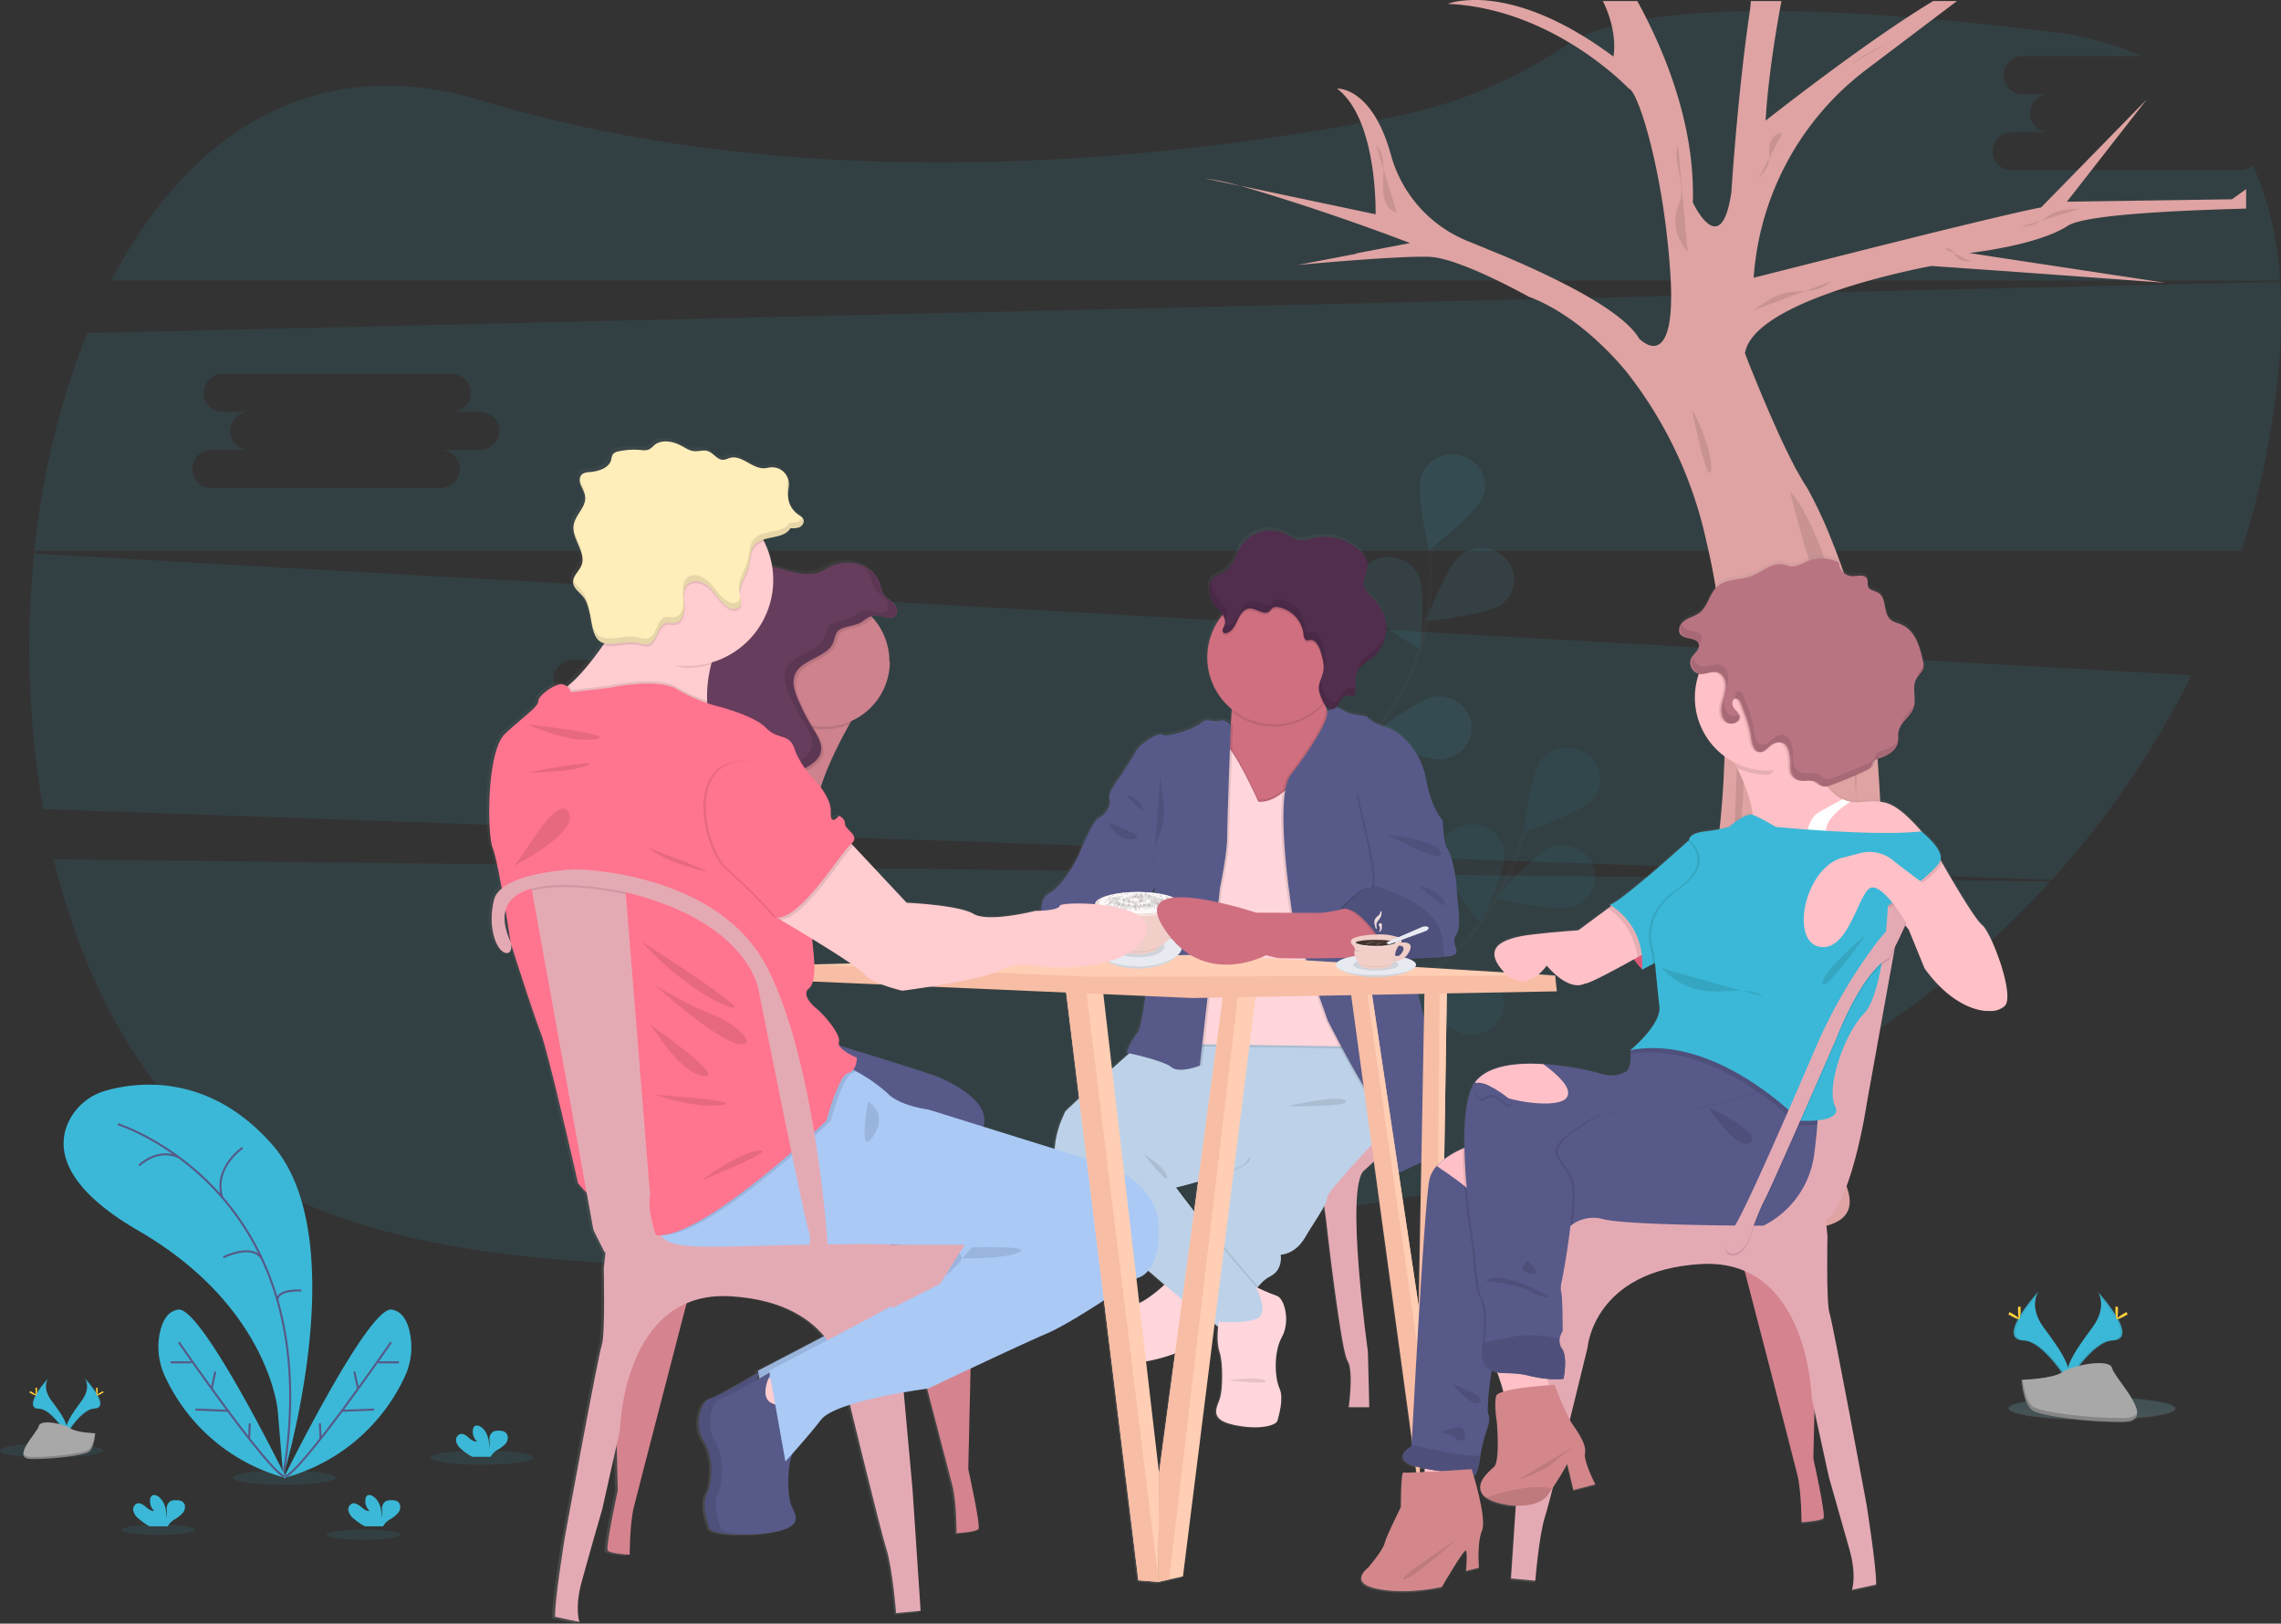 <svg id="7d20109a-a0f0-4dfa-976a-751f0ae87d51" data-name="Layer 1" xmlns="http://www.w3.org/2000/svg" xmlns:xlink="http://www.w3.org/1999/xlink" width="1125.1" height="800.9" aria-hidden="true">
  <rect width="100%" height="100%" fill="#333333" stroke="none"/>
  <defs>
    <linearGradient id="9460e000-b540-487b-970a-49d5722f90c2" x1="652.6" y1="850.5" x2="652.6" y2="265.5" gradientUnits="userSpaceOnUse">
      <stop offset="0" stop-color="gray" stop-opacity=".3"/>
      <stop offset=".5" stop-color="gray" stop-opacity=".1"/>
      <stop offset="1" stop-color="gray" stop-opacity=".1"/>
    </linearGradient>
    <linearGradient id="d3efc67a-a667-44d9-839e-ddeb4c4ea6af" x1="1069.4" y1="751.2" x2="1069.4" y2="686.6" xlink:href="#9460e000-b540-487b-970a-49d5722f90c2"/>
  </defs>
  <path d="M63.9 473.4c17.6 72.2 54.8 134.6 113.6 164.8 122.2 63 397.7 30.5 603.4-6.7a475.7 475.7 0 00267.8-147.2zM1142.4 133.5h-112.8a9.4 9.4 0 110-18.8h19.5a9.4 9.4 0 110-18.7h-14a9.4 9.4 0 110-18.8h59a160 160 0 00-46-12.1c-160.6-19.9-218-6.8-238.2 6.7a229.7 229.7 0 01-82.6 34.8C628.3 126.3 443 150 275 99.1c-83.4-25.3-145.5 17.4-182.7 88.8H1162a162 162 0 00-13.3-56.7 9.9 9.9 0 01-6.3 2.3zM740.2 361.3l-1.5-.1-15.3-.9-147.2-8.3-15.9-.9L326 337.9l-65.7-3.7-10.4-.5-9.2-.6-186.4-10.5a459 459 0 004.4 126l156.8 5.5 12.4.5h2.2l74.4 2.7 4 .1 8.6.3 75 2.7 10.3.3 35.8 1.3h.7l5.3.2 18 .6 15.7.6 30 1h.6l2.7.1 2.8.1h.6l47.8 1.7 13.5.5h.5l6.5.2h1.6l5.7.2 17.3.6 6.5.3 8.4.3h.3l11.4.4 33.3 1.2 9 .3h1l44.3 1.6 25.6.9 32 1.2 5.1.2 8.3.3 30 1 226.8 8a446.3 446.3 0 0068.8-100.9zm-426.3 70a10 10 0 01-6.5-2.4 9.9 9.9 0 01-2.1-2.5 9.1 9.1 0 01-1.2-4.5 9 9 0 011.6-5.1 10.5 10.5 0 011-1.3 10 10 0 017.2-3h19.5a9.4 9.4 0 110-18.7h-14a9.1 9.1 0 01-.9 0 9.4 9.4 0 011-18.7h112.8a9.4 9.4 0 110 18.7h13.9a9.4 9.4 0 110 18.8h-19.5a9.4 9.4 0 110 18.7zM1162 188.5l-778.3 18.2-85.5 2-217.8 5.1a399.7 399.7 0 00-26 107.4h1088.7a430.6 430.6 0 0015.7-68.4c3.3-22.4 4.6-44 3.3-64.3zm-888 83h-19.4a9.6 9.6 0 019.7 9.3v.5a9.3 9.3 0 01-4.3 7.3 10 10 0 01-5.4 1.6H141.7a9.4 9.4 0 110-18.8h19.6a9.4 9.4 0 110-18.7h-14a9.4 9.4 0 110-18.8h112.9a9.4 9.4 0 110 18.8H274a10 10 0 014.6 1.1 9.4 9.4 0 015.2 8.2 9.6 9.6 0 01-9.8 9.4z" transform="translate(-37.4 -49.5)" fill="#3bb8d7" opacity=".1"/>
  <g opacity=".1">
    <path d="M605 583s28.6-67.5 81.9-92.6a113.1 113.1 0 0052.2-48.8 182 182 0 0013-31.6" fill="none" stroke="#535461" stroke-miterlimit="10" stroke-width="2"/>
    <path d="M823 443.6c-5.5 6.7-34.2 16.5-34.2 16.5s3.4-29.2 9-35.9a16.6 16.6 0 0122.7-2.5 15.1 15.1 0 012.6 21.9zM813.2 496.7c-8.5 2.8-38.1-4-38.1-4s19.4-22.7 27.8-25.4 17.6 1.6 20.5 9.8a15.4 15.4 0 01-10.2 19.6zM759.7 559.6c-8.7-1.7-30.8-22-30.8-22s28.6-10.1 37.4-8.4 14.3 10 12.5 18.4-10.4 13.8-19.1 12zM708 598.4c-8.8-.3-34.2-16.7-34.2-16.7s26.5-14.6 35.4-14.3 15.9 7.5 15.6 16-7.8 15.3-16.7 15zM747.4 473.7c1.2 8.5 20.5 31.2 20.5 31.2s12.7-26.7 11.6-35.2-9.2-14.5-18.1-13.4-15.1 8.9-14 17.4zM687.6 519.8c3.8 7.8 29.3 23.9 29.3 23.9s3.8-29.1.1-37a16.4 16.4 0 00-21.4-7.5 15.3 15.3 0 00-8 20.6zM636 572.3c2.2 8.3 24.6 28.3 24.6 28.3s8.9-28 6.5-36.4-11.1-13.2-19.7-11a15.5 15.5 0 00-11.5 19z" transform="translate(-37.4 -49.5)" fill="#3bb8d7"/>
    <path d="M823 443.6c-5.5 6.7-34.2 16.5-34.2 16.5s3.4-29.2 9-35.9a16.6 16.6 0 0122.7-2.5 15.1 15.1 0 012.6 21.9zM813.2 496.7c-8.5 2.8-38.1-4-38.1-4s19.4-22.7 27.8-25.4 17.6 1.6 20.5 9.8a15.4 15.4 0 01-10.2 19.6zM759.7 559.6c-8.7-1.7-30.8-22-30.8-22s28.6-10.1 37.4-8.4 14.3 10 12.5 18.4-10.4 13.8-19.1 12zM708 598.4c-8.8-.3-34.2-16.7-34.2-16.7s26.5-14.6 35.4-14.3 15.9 7.5 15.6 16-7.8 15.3-16.7 15zM747.4 473.7c1.2 8.5 20.5 31.2 20.5 31.2s12.7-26.7 11.6-35.2-9.2-14.5-18.1-13.4-15.1 8.9-14 17.4zM687.6 519.8c3.8 7.8 29.3 23.9 29.3 23.9s3.8-29.1.1-37a16.4 16.4 0 00-21.4-7.5 15.3 15.3 0 00-8 20.6zM636 572.3c2.2 8.3 24.6 28.3 24.6 28.3s8.9-28 6.5-36.4-11.1-13.2-19.7-11a15.5 15.5 0 00-11.5 19z" transform="translate(-37.4 -49.5)" opacity=".3"/>
  </g>
  <g opacity=".1">
    <path d="M626.3 480.7s3.6-73 45.3-113.6a109 109 0 0032.4-62.6 179.3 179.3 0 001.5-34" fill="none" stroke="#535461" stroke-miterlimit="10" stroke-width="2"/>
    <path d="M769 294.3c-3 8-26.7 26.5-26.7 26.5s-6.8-28.6-3.8-36.7 12-12.4 20.5-9.6a15.4 15.4 0 0110 19.8zM778 347.6c-7 5.3-37.4 8.3-37.4 8.3s10.5-27.5 17.5-32.8a16.6 16.6 0 0122.7 2.7 15.1 15.1 0 01-2.8 21.8zM749.3 424c-8.9 1.1-36.7-11-36.7-11s23.5-18.7 32.4-19.8 17 4.8 18.1 13.3-5 16.3-13.9 17.5zM714 477c-8.6 2.6-38-4.8-38-4.8s19.8-22.3 28.3-24.9 17.6 2 20.3 10.2a15.4 15.4 0 01-10.7 19.5zM708 346.8c4 7.7 30 23 30 23s2.9-29.3-1.1-37a16.5 16.5 0 00-21.7-6.9 15.3 15.3 0 00-7.2 20.9zM667.5 409.4c6.2 6.1 35.9 13.2 35.9 13.2s-6.4-28.7-12.7-34.9a16.6 16.6 0 00-22.8-.3 15.1 15.1 0 00-.4 22zM636.9 475.4c5 7 33 18.8 33 18.8s-1.3-29.3-6.4-36.4a16.6 16.6 0 00-22.4-4 15.2 15.2 0 00-4.3 21.6z" transform="translate(-37.4 -49.5)" fill="#3bb8d7"/>
  </g>
  <path d="M706.3 174.7l-28.8 5.5s50.2-4.7 65.2-4 49 19.8 49 19.8 16 5 34.8 22.9a146.7 146.7 0 0113 13.8 205.4 205.4 0 0139.6 84 333.2 333.2 0 018.2 53.2q.5 6.6.8 13.7l.3 13.7c.1 6.3 0 12.8-.1 19.4l-.6 13.6v.5a448.3 448.3 0 01-12.7 87.3 271.2 271.2 0 01-10 30.5l-2 5.1q-2.6 5.9-5.2 11.2-2.1 4.4-4.4 8.4l-.9 1.6-2.2 3.8c-25.9 43.3-57.6 53.8-70.3 56.4l-4.1.7-1.5.1c-3 11.4 2.7 16 9.6 17.7a29.1 29.1 0 003.4.5 49.6 49.6 0 0013.4-.5s31 1.4 63.3 2.1l7.4.2h2.7c16.8.4 33.1.5 45 .2a153 153 0 0013.6-.9c24.5-3.2 17.4-19 9.9-31.2-6.5-10.6-3.3-29.3 7.3-60.3l5.7-16c11.6-31.4 11-78.5 8.2-118.3a1073.8 1073.8 0 00-2.6-32.6 300.2 300.2 0 00-20.2-80.2 212.5 212.5 0 00-11-24c-.8-1.5-1.6-3-2.4-4.1l-.7-1.1-4.2-7.3c-2-4-4.2-8.3-6.4-13a732.2 732.2 0 01-14.2-33c-2.6-6.2-4.1-10.4-4.1-10.4a15.8 15.8 0 011.7-4.8c13.3-24.3 90.3-38.2 90.3-38.2l38.6 2.7 76.8 5.6-83.8-12.7-13-2s3.7-.4 9.3-1.3c11.1-1.8 29.3-5.6 39.3-12.1 8-5.3 50.2-7.5 88-8.5v-9.6l-7 5-81.4 1.2 39.5-50.6-52.2 53.4c-8.2 1.6-24 5.3-42 9.7-12.6 3-26.2 6.5-39.2 9.7l-60.6 15.3A140.8 140.8 0 01958 83.8l44.7-33.8H991c-33 19.7-82.7 59-82.7 59s.8-21.7 7.8-59H901q-.2 3-.6 5.7c-6 40.7-9 88.6-9 88.6-5.1 34.7-19 5.1-19 5.1C873.6 109.9 857.6 73 845 50H828c7.8 15.9 5.2 27.4 5.2 27.4C807.4 58.2 787 51.7 773 50a59.6 59.6 0 00-15.6 0 27.7 27.7 0 00-5.9 1.4c52.2 2.3 89.3 41.8 89.3 41.8 4.2 1 14.6 33.4 19 74.3.7 6 1.2 12.3 1.6 18.6 1.2 21.2-1.5 29.8-5 32.7-2.4 2.2-5.4 1.3-7.5 0a15.3 15.3 0 01-3-2.3c-8-13.6-39-29-67-40.9l-17.1-7a64.2 64.2 0 01-38.4-43C714 92 696.9 93.2 696.9 93.2c20.2 15.4 19 62 19 62l-66.8-14.1a1147 1147 0 0183.8 28.3l-26.6 5.1zM631.7 137.5l17.4 3.7a122.1 122.1 0 00-17.4-3.7z" transform="translate(-37.4 -49.5)" fill="#dea3a2"/>
  <path d="M831.8 614.4s14.7-8.7 34.8-4.4 51 2 53.8 1.6zM896.2 377.7s4.9 77.3-3.8 92.5zM914.2 470.2s-6.2 72.3-10.6 86.5 10.6-86.5 10.6-86.5zM920.4 292.3c4.4 1.7 23.5 40.3 19.6 51.7s-19.6-51.7-19.6-51.7zM872 252.2c2.2 1 11 23.2 9.2 29.8s-9.1-29.8-9.1-29.8zM954.5 382a295 295 0 00-2 55 211.2 211.2 0 01-.6 42zM716.1 120.8c2.7 3 3.6 7.3 3.7 11.3s-.4 8.2 0 12.2c.2 4.3 2.2 9.3 6.5 9.9z" transform="translate(-37.4 -49.5)" opacity=".1"/>
  <path d="M928.6 99.3a46.6 46.6 0 00-8.8 6 15.9 15.9 0 00-5.2 9.3c-.2 1.5 0 3-.4 4.6a14.4 14.4 0 01-3 5.5 75.4 75.4 0 01-7.5 8.3" transform="translate(-37.4 -49.5)" fill="none"/>
  <path d="M902.8 202.4a55 55 0 017.2-5 30.1 30.1 0 017.3-3.2c4-1 8.1-.9 12.2-1.3s8.3-1.6 11-4.6zM1063.5 152.5c-4.8.1-9.8.3-14 2.5-2.2 1.1-4.1 2.7-6.3 4a19 19 0 01-9 2.3zM996.8 172.3c1-.8 2.6-.1 3.5.8s1.3 2.3 2.2 3.3c1.8 1.9 4.6 2 7.2 2.2zM969.3 70.2l-4.6 2.4c-4.7 2.5-9.5 5-13.6 8.3zM916.5 115.4c-3-.7-5.6 2.5-6.2 5.6s.1 6.3-.7 9.3c-.8 2.6-2.7 4.8-4.6 6.8zM865.1 121c-2.7 8.3 3.1 17.3 1.4 25.8-.5 2.6-1.7 5-2.3 7.6-1.6 6.8 1.1 14 5.6 19.4z" transform="translate(-37.4 -49.5)" opacity=".1"/>
  <ellipse cx="237.7" cy="719" rx="25.4" ry="3.5" fill="#3bb8d7" opacity=".1"/>
  <ellipse cx="140.2" cy="728.9" rx="25.4" ry="3.5" fill="#3bb8d7" opacity=".1"/>
  <ellipse cx="25.4" cy="715.5" rx="25.4" ry="3.5" fill="#3bb8d7" opacity=".1"/>
  <ellipse cx="179.2" cy="757" rx="18.1" ry="2.5" fill="#3bb8d7" opacity=".1"/>
  <ellipse cx="78.1" cy="754.6" rx="18.1" ry="2.5" fill="#3bb8d7" opacity=".1"/>
  <path d="M177.1 777.7s35.7-117-5.6-163.8c-30.9-35-65.9-30.9-81.6-26.5a29 29 0 00-18.7 15.5c-5.5 11.8-4.5 31 34.2 53.5 64.9 37.5 69 89 69 89z" transform="translate(-37.4 -49.5)" fill="#3bb8d7"/>
  <path d="M95.5 604s105.2 32.8 81.6 173.7M157 615.7s-14.5 9.8-10 24.4M106 624.4s9-9 19.7-4M147.6 669.7s15.6-7.9 19.6 2M186.1 686.1s-11.7-.9-11.9 4.7" transform="translate(-37.4 -49.5)" fill="none" stroke="#565987" stroke-miterlimit="10"/>
  <path d="M178.6 778.6s-41.8-85-53.3-83.1c-5.5.8-8 6.2-9.1 11.6a34.2 34.2 0 002.3 20.7 91.7 91.7 0 0060 50.8z" transform="translate(-37.4 -49.5)" fill="#3bb8d7"/>
  <path d="M125.6 711.6s43.9 63.6 52.3 66.4" transform="translate(-37.4 -49.5)" fill="none" stroke="#565987" stroke-miterlimit="10"/>
  <path fill="none" stroke="#565987" stroke-miterlimit="10" d="M84.1 672h10.3M96.4 695.3l16 .6M106.2 676.6l-1.8 8.4M123.2 702.1l-.3 7.6"/>
  <path d="M177.3 778.6s41.8-85 53.3-83.1c5.4.8 8 6.2 9 11.6a34.2 34.2 0 01-2.2 20.7 91.7 91.7 0 01-60.1 50.8z" transform="translate(-37.4 -49.5)" fill="#3bb8d7"/>
  <path d="M230.3 711.6s-43.9 63.6-52.4 66.4" transform="translate(-37.4 -49.5)" fill="none" stroke="#565987" stroke-miterlimit="10"/>
  <path fill="none" stroke="#565987" stroke-miterlimit="10" d="M196.8 672h-10.2M184.6 695.3l-16.1.6M174.8 676.6l1.8 8.4M157.8 702.1l.3 7.6"/>
  <path d="M105.6 798.5a7.3 7.3 0 01-2.4-3.6 3.2 3.2 0 011.6-3.7c1.6-.6 3.2.5 4.4 1.5s2.7 2.3 4.3 2.1a6.5 6.5 0 01-2-6 2.6 2.6 0 01.6-1.3c.8-1 2.4-.5 3.4.2 3.2 2.3 4 6.6 4.1 10.6a20 20 0 000-4.4 4.5 4.5 0 011.7-3.8 4.9 4.9 0 012.5-.6c1.5 0 3 0 4 1.1 1.3 1.3 1 3.5-.1 5a15.9 15.9 0 01-4.2 3.4 9.1 9.1 0 00-3 2.8 3.4 3.4 0 00-.3.6h-9a25.6 25.6 0 01-5.6-4zM264.8 764.2a7.2 7.2 0 01-2.4-3.6 3.2 3.2 0 011.7-3.6c1.5-.6 3.1.4 4.3 1.5s2.7 2.3 4.3 2a6.5 6.5 0 01-2-6 2.6 2.6 0 01.6-1.3c.8-.9 2.4-.5 3.4.2 3.2 2.3 4.1 6.7 4.1 10.6a19.8 19.8 0 000-4.3 4.5 4.5 0 011.7-3.9 5 5 0 012.5-.6c1.5 0 3.1.1 4 1.2 1.3 1.3 1 3.5 0 5a15.7 15.7 0 01-4.3 3.3 9.5 9.5 0 00-3 2.9 2.7 2.7 0 00-.2.5h-9.1a25.2 25.2 0 01-5.6-3.9zM211.7 798.5a7.3 7.3 0 01-2.4-3.6 3.2 3.2 0 011.7-3.7c1.5-.6 3.1.5 4.4 1.5s2.6 2.3 4.3 2.1a6.5 6.5 0 01-2-6 2.6 2.6 0 01.5-1.3c.9-1 2.4-.5 3.4.2 3.2 2.3 4.1 6.6 4.2 10.6a20 20 0 000-4.4 4.5 4.5 0 011.7-3.8 4.9 4.9 0 012.5-.6c1.4 0 3 0 4 1.1 1.2 1.3 1 3.5-.1 5a15.7 15.7 0 01-4.2 3.4 9.2 9.2 0 00-3 2.8 2.6 2.6 0 00-.3.6h-9a25.4 25.4 0 01-5.7-4zM61.2 729.3s-3.4 4.4 1.6 11.1 9 12.4 7.4 16.6c0 0-7.5-12.5-13.6-12.6s-2.1-7.6 4.6-15.1z" transform="translate(-37.4 -49.5)" fill="#3bb8d7"/>
  <path d="M61.2 729.3a5.6 5.6 0 00-.7 1.3c-6 7-9.1 13.6-3.4 13.8 5.4.1 11.8 9.7 13.3 12l-.2.6s-7.5-12.5-13.6-12.6-2.1-7.6 4.6-15.1z" transform="translate(-37.4 -49.5)" opacity=".1"/>
  <path d="M54.9 735c0 1.5.2 2.8.4 2.8s.4-1.3.4-2.9-.3-.8-.5-.8-.3-.7-.3.8z" transform="translate(-37.4 -49.5)" fill="#ffd037"/>
  <path d="M52.7 736.8c1.4.8 2.6 1.2 2.7 1s-1-1-2.3-1.7-.8-.2-1 0-.8 0 .6.7z" transform="translate(-37.4 -49.5)" fill="#ffd037"/>
  <path d="M79.2 729.3s3.4 4.4-1.5 11.1-9.1 12.4-7.5 16.6c0 0 7.5-12.5 13.7-12.7s2.1-7.5-4.7-15z" transform="translate(-37.4 -49.5)" fill="#3bb8d7"/>
  <path d="M79.2 729.3a5.6 5.6 0 01.7 1.3c6 7 9.2 13.6 3.4 13.8-5.3.1-11.7 9.7-13.3 12a4 4 0 00.2.6s7.5-12.5 13.7-12.6 2.1-7.6-4.7-15.1z" transform="translate(-37.4 -49.5)" opacity=".1"/>
  <path d="M85.6 735c0 1.5-.2 2.8-.4 2.8s-.4-1.3-.4-2.9.2-.8.4-.8.4-.7.4.8z" transform="translate(-37.4 -49.5)" fill="#ffd037"/>
  <path d="M87.7 736.8c-1.3.8-2.5 1.2-2.6 1s.9-1 2.3-1.7.8-.2.9 0 .8 0-.6.7z" transform="translate(-37.4 -49.5)" fill="#ffd037"/>
  <path d="M84.5 756.5S75 756.2 72 754s-14.7-4.5-15.4-1.2-14.3 16.3-3.6 16.4 25-1.7 28-3.4 3.4-9.4 3.4-9.4z" transform="translate(-37.4 -49.5)" fill="#a8a8a8"/>
  <path d="M53 768.2c10.8 0 25-1.7 27.9-3.5 2.1-1.3 3-6 3.3-8.3h.3s-.6 7.7-3.4 9.5-17.1 3.5-28 3.4c-3 0-4-1.1-4-2.8.4 1 1.5 1.6 3.9 1.7z" transform="translate(-37.4 -49.5)" opacity=".2"/>
  <path d="M1015.3 505.2c-4-3.5-16.2-24.7-19.7-30.8l-.9-1.6c1.3-4.8-6.6-11.7-9-13.6-4.8-5.6-11.7-12.7-17.5-14.4-7.3-2.2-12.4.2-18-.7a14 14 0 01-3.8-1.3 19.4 19.4 0 01-2.4-1.4 28.5 28.5 0 01-5.3-5 11.5 11.5 0 003-.8q8.6-3.2 16.8-7.1c1.2-.6 2.5-1.3 3-2.5.2-.5.2-1 .5-1.6.5-1.1 1.8-1.5 3-1.9 4.2-1.3 8.8-3.8 9.5-8.1a11 11 0 000-1.8 7.3 7.3 0 01-.7 1.3c.1-1.5-.1-3 .1-4.4a8.9 8.9 0 011.5-3.5 11.8 11.8 0 00-.1 1.4c1.6-3.5 5.6-6.1 6.9-10a11.1 11.1 0 00.5-3 11 11 0 01-.9 1.6c.7-4.3-1.2-9.2 1-13l.6-.7a12 12 0 00-.2 1.4l.4-.7c1-1.8 2.9-3 3.4-5a5.8 5.8 0 00.1-2.3 10 10 0 01-.7.9 12.5 12.5 0 00-.4-2.8c-1.6-6.8-3.9-14.6-10.3-17.5-2-.8-4.2-1.2-5.8-2.7-3.5-3.3-1.6-10.4-5.7-13-1.8-1.1-4.6-1.2-5.3-3.3-.4-1.1.1-2.4-.3-3.6-.9-2.4-4.5-1.6-7-1.5-3.7.2-7.4-3-7-6.6a19 19 0 00-15.7-.7c-2.6 1-5.2 2.7-8 2.5-1.4-.1-2.7-.7-4-1-5.6-1-10.4 3.8-15.7 5.8-5.6 2.1-12.4 1.3-16.8 5.2-4 3.5-4.6 9.7-8.7 13-2.2 1.6-5 2.2-7.4 3.8s-3.9 5-2.1 7c2.2 2.8 8 1.3 9 4.7.9 2.7-2.5 4.7-3.7 7.2a5.6 5.6 0 003.8 7.7 36.2 36.2 0 0017.3 43.6l1.5 3a76.1 76.1 0 017.8 23.3c-3.7-1.2-11.6 6-11.6 6a86 86 0 01-12.1 2.1c-8.4 1.1-7.8 4.4-7.7 4.4l-.6.5c-4.3 3.8-33.9 30.3-38.6 31.3l.2 1-1.2.9-14.7 10.8s-11.2.8-22.2 2-26.7 4.7-15.3 18l1 1L735 526a2 2 0 00.5-1.2c0-1-1.1-2-3.1-2.7v-.3a319.5 319.5 0 0020-1.2c7-1.1-.5-6.4 2.8-10.5s0-19.7.3-23-2.2-16.5-4.4-19.3-2.5-14.7-2.5-14.7-5.3-4.7-8.3-20.7-15.2-24.3-19-25.1-9.6-4.2-9.6-5-6.7-1.2-9.4-2.3-4.2-2.4-6.4-2.7a12.3 12.3 0 002-3 6.7 6.7 0 012.4-2.6 3.6 3.6 0 01.6-.3 2.4 2.4 0 01.6 0 1.9 1.9 0 01.7 0c.8.3 1.7 1 2.4.5a.9.9 0 00.3-.2 2.2 2.2 0 00.4-1l.2-1.2v-.1l.1-1.3c.1-3.1-.3-6.4 1.2-9v-.2c1.5-2.6 4.4-4 6.7-6l1.4-1.1.5-.6.7-.8.6-.7.5-.7.6-1 .4-.5.5-1 .3-.6.5-1.2.1-.4.5-1.4v-.2a18.6 18.6 0 00.5-3 19.7 19.7 0 00-4.5-14.4c-2.5-3-6.2-5.6-6.4-9.5a15 15 0 011.2-5.4 13.4 13.4 0 00.6-2.3 6.3 6.3 0 000-1c0-3-1.8-5.6-4-7.6a25.7 25.7 0 00-23-6c-2.2.5-4.3 1.3-6.5 1-2.5-.3-4.6-2-7-3.2-7.4-3.8-17.5-1-22 6-2.6 4.1-3.6 9.4-7.5 12.3-2.3 1.7-5.5 2.4-7.2 4.6a4.9 4.9 0 00-.5.8 6.1 6.1 0 00-.6 2.7 18.6 18.6 0 00.3 3 13.2 13.2 0 004.1 8l.6.6.1.1 1.2 1.4.3.5-.4.5a33.2 33.2 0 005 46.4v1l-.5 5.8a4.8 4.8 0 00-3.7-1.3 4 4 0 00-2 .2 4.8 4.8 0 01-1 .2c-1.4-.1-2.7-.6-4.1-.5a4.6 4.6 0 00-4 1.4 39.4 39.4 0 01-16.8 6 2.9 2.9 0 01-1-.2 2.5 2.5 0 00-1.5-.1c-3-.7-11 5-12.8 8.4-2 3.6-8.3 13.3-8.3 13.3s-5.5 6.6-4.7 10.2-2 7.7-5.2 9.4-10 18.2-10 18.2-7.1 15.2-14.6 19.1c-3 1.5-3.8 5-3.9 8.8h-3s-23.2 6-30.5 1.5-33.1-5.5-33.1-5.5L457.3 466l-1-1.1c4.6-4-3.2-6.9-3.2-9.8s-3-4-3-4l-.3.3a5.1 5.1 0 00-.8-.3 7.3 7.3 0 01-2.1 1.8c-.6-.3-1-1.4-.8-3.7.2-4.5-2.7-9.2-5-12.3a174.5 174.5 0 0115-32.7 32.4 32.4 0 0011-51 28 28 0 00-1-1 6.9 6.9 0 01.8-.3 6 6 0 011 0c2.4 0 5.2 1 7.4 1a4.3 4.3 0 002-.4c2.4-1.2 1.9-4.4.5-6-1.8-2-4.5-3.4-5.8-5.6a17.8 17.8 0 01-1.3-4.3 15.3 15.3 0 00-9.3-9.7 19.7 19.7 0 00-14.7.4c-2.2 1-4 2.3-6.3 3-4.7 1.8-10 .8-14.8-.5-2.9-.8-5.7-1.7-8.5-2.3a42.4 42.4 0 00-3.9-12.3l-.5-1c4.8-1.6 11-1.3 13.6-5.7a9.6 9.6 0 004.5-.6c1.4-.6 2.4-2.3 1.9-3.8a3 3 0 00-.6-.9 11.5 11.5 0 00-2-1.5 11.8 11.8 0 01-5.1-9v.2a10.8 10.8 0 010-1.3c.1-2 .7-3.8.6-5.7a7.3 7.3 0 00-.6-2.3v.1a8.4 8.4 0 00-7.9-5.4l-3.7.5c-6 .2-11-6.6-16.8-5.2-1.2.3-2.4 1-3.7 1-2.9 0-4.7-3.4-7.5-4.3-2.2-.7-4.6.3-7 0s-4.1-1.6-6-2.7c-4.3-2.2-9.9-3.3-13.5-.2a12.2 12.2 0 01-2.7 2.1 7.6 7.6 0 01-3.8.2 35.2 35.2 0 00-11.3.8 4.3 4.3 0 00-2.6 1.3 7.6 7.6 0 00-.8 2.7c-1.2 4.3-6.5 5.8-11 6.2a6.3 6.3 0 00-3.3.9c-1.6 1.2-1.6 3.7-.8 5.6s1.9 3.6 2.1 5.6c.7 5-4.7 8.9-5.6 13.9-1.3 7 6.4 13.7 3.8 20.3-1.2 2.9-4.3 5-4.1 8.2s3.1 5 5 7.3 2.5 5.2 3.2 8c1 4.3 1.3 12.5 5.9 14.6a4.7 4.7 0 00.6.2 6.8 6.8 0 00.8.2l-.7 1a103.7 103.7 0 01-17.8 20.4 4.5 4.5 0 00-2.4-1.1c-3.3-.4-11.8 5.5-11.8 8.5S294 402 285 410.5s-8.8 49-5.9 56.7c1.2 3 2.8 11 4.3 19.6a10.8 10.8 0 00-4 5.8c-3.3 14 1.5 25.1 5.6 26.2s3-4.8 3-4.8c-3.2-7-3.8-12.4-2.6-16.5L288 514s10.7 33.9 14.7 44.2 18.4 74.8 18.4 74.8 1.6 2 4.4 4.9l3.3 18.3 5.5 11.1h.4l-.8 7.9s.7 33.1-1.1 38.1-18.2 95.1-18.2 95.1-5.2 31.7-4.8 39.4l12 2.6s-2.4-6.8 1-19.5 10.4-36.5 10.4-36.5l7-31.7.5 22.7s-6.3 28.2-5 29.6 10.8 2 10.8 2 0-15 2-23.4l26.3-101.2a47 47 0 0121.5-3.4c24.8 1.3 38.7 10.4 46.4 19.7-17.7 9.4-32.7 17.1-32.7 17.1l.2 1-.2.1-.4.2-.1.1-.4.3-.3.1-.4.3-.2.1-.5.3-.3.1-1.6 1-.2.1-.7.4-.2.2-.8.4-.2.1-.8.5h-.1l-1 .6-1 .6h-.1l-1 .6-.2.1-.7.4-.4.2-.7.4-.3.2-.7.4-.3.2-1 .5-1 .5-.2.1-.7.4-.3.2-.6.3-.4.2-.6.3-.2.1-.8.4-.9.5h-.2l-.5.3-.3.1-.4.2-.3.1-.3.2h-.3l-.3.2h-.2l-.4.2c-4.8 1.5-8.2 13.5-3 21.2s4 21.1 1.3 26.2.7 14.3 1.4 16.6c.5 1.7 6.7 3.6 16.4 3.2a69.5 69.5 0 0015.8-1.2c15.5-2.9 9.8-9.1 8-13.7s-2-17.7.4-23.7q.3-.6.4-1.3a307 307 0 0014.2-16.8c2.2-2.8 7.6-5.3 14.2-7.4 5.3 21.6 15.8 64.5 18.1 71.3 3.1 9.2 4.8 32 4.8 32l12.1-1.2-4-60.3-4.3-48c5.7-1 10.1-1.6 11.6-1.8 6 22.8 11.5 44.5 12.4 48.2 2 8.3 2 23.4 2 23.4s9.6-.5 10.9-2-5-29.6-5-29.6l1.2-49.9c13.7-6.4 30.4-14.2 37.8-17.4 7-3 18.4-10.1 28-16.4l17 138.7 10 .9 5.3-1.2 6.8-1.6 15.6-125c.7.4 1.2.9 1.7 1.3-.3 3.1-.6 8.5.7 12.3 2 5.8 1.6 18.5.2 23s-6 10.5 6.7 13.2 21.2.3 21.8-1.9 3.3-11 1-16-3-18 1.2-25.4 1.3-19-2.5-20.5c-2.6-.9-6.3-2.5-8.6-3.5l-.7-1a18.7 18.7 0 016-5.2c6.6-3.3 5.2-10.7 5.2-10.7s7 0 11.9-8.3c3.5-5.8 7.5-11.6 9.6-15.8.4 2.6.9 6 1.1 8.8.6 5.9 7.4 63.2 10.5 68s.6 22.8.6 22.8h10l-.7-27.6s-11.4-81.3-1.8-89.6l4.9-4.4 18.8 138-.1 2.2v1s-8.2 4-2.3 8.1a15 15 0 004.2 1.7l.4 3a43 43 0 01-6.4 0c-1.3-.5-1.3 17.2-1.3 17.2s-7.2 14.4-8 17.9-8.2 12.1-8.2 12.1-10.3 7.6 4.8 10.5 31.6-.9 31.6-.9 11-19.2 12-18 0 10 0 10l6.5-1.6s-1.1-12 1.4-18.4c2-5.1-2.4-21.3-4.3-27.7h1.2s1.1-2.1 2.2-8.8l.1-.6A85.6 85.6 0 01771 754c1.8-6 0-5.2 0-8.9a134.2 134.2 0 012-19l.1-.5a8.8 8.8 0 002.7 1.2c1 3 2.2 6.6 3 9.5-2 .6-3.4 1.4-3.6 2.2-1 4 .4 12.7.4 12.7s1.6 19.5-1.5 22.5-9.6 8.3-5.3 13.8a7 7 0 001.4 1.4c3 2.2 8.8 3.7 14.6 4l-2.4 36 12 1.2s1.7-22.7 4.8-31.9c.7-2 2.1-7.3 4-14.3 4.5-6.8 7-11.7 7-11.7l3.1 13 10.9-2.8s-5.9-11.4-5.2-15.5-3-9.8-6.2-14.4l-1.3-2.1 8.8-36s3-38.3 56.1-41.3a47 47 0 0121.6 3.5L924 777.7c2 8.3 2 23.4 2 23.4s9.6-.6 10.9-2-5-29.7-5-29.7l.5-22.7 7 31.7 10.3 36.5c3.5 12.7 1 19.5 1 19.5l12-2.5c.4-7.8-4.8-39.5-4.8-39.5s-16.3-90-18.2-95-1-38.2-1-38.2l-.9-7.7c13-9.2 20.3-58 20.3-58l13.6-75.9a91.8 91.8 0 005.4-12.1v-.1l1.6 1.8 7.9 19.4c15.6 21.9 31.2 21.1 31.2 21.1a1.1 1.1 0 00.1-.1 10.3 10.3 0 008-2.1l.2-.1c5.6-4.5-6.1-36.2-10.9-40.2zm-276 45.8l-2.8-11.7 3.1-.1zm-47-153a9 9 0 00-1 .7l-.8-2.3a5.3 5.3 0 001.8 1.6zm-94.6 160.4c-4.7 6.1-5.3 10-5.3 10l1.2.3-8.5 7.6-4.3-36.9 20.8 1a60.2 60.2 0 01-4 18zm20.1 76.9s4.3-1 9.9-2.7l-1.8 13.3c-5-6.4-8-10.6-8-10.6zm-11.9-146l.1-.4v.4zm-106.1 91.4a1181 1181 0 00-49.4-15.8 2.4 2.4 0 01-.3-1.9c1.1-3.7-7.3-13.6-10.6-16.2s-7.8-7.4-4-10.3a6.2 6.2 0 001.7-3.4l34.2 1.5a83.8 83.8 0 0010 3s5.8-.7 13.4-2l67.7 3 6.4 52.3c-4.2 3.8-7 6.5-7 6.8 0 .4-4.6 8.2-5.2 18.3l-35.2-11a5.1 5.1 0 00.1-.5c3.4-12.2-16.1-21.2-21.8-23.8zm-61.9-56c0-2.6-.3-4.4-.3-4.4l-.7-8.3c6.6 4.1 13.8 8.6 19 12.2zm159.3 155.6l.7-.4a10 10 0 005-3.5l8.2 7a57 57 0 01-12.5 9zm140.9-57.6l-1.3 71.7-10-66.4 11.3-5.3zm61.9-97.4s10.7 13.2 19 8.8c1.8.2 15.4-7 24-11.9a39.4 39.4 0 004.3 5l5.2-2.6 1-.6 2.2 21.3c1.1 9.2-14.2 21.7-14.3 21.8s0 .4 0 1.2l-1.1 1 1.2-.3c.1 3-.1 8-2.7 9.1-3.7 1.5-5.9 2.6-13.2.4a137.6 137.6 0 00-27.3-4.5c-12.8-.7-26.5.6-33 8.2l-.7.8-.3.5a3.2 3.2 0 00-.7.3l.1.6c-3.5 6.5-4.5 18.3-4.3 31.1l-1.1.5-.5.2-.5.2-1.1.6-.7.3-.9.5-1 .5-.5.4-1.3.8-.3.1-1.4 1-.1.1-.6.4 1.3-82.1 54.4-1-.9-7.7-8.4-.5a23.1 23.1 0 004.2-4.5zM409.8 729.9l.3-.8v-.2l.4-.6.3 1.6-1.2.7.2-.7zm192.2-8.5a81.3 81.3 0 0014.4-4l-8 59.4zm135.5 52.5l2.2.5v1.7l-2.3.2z" transform="translate(-37.4 -49.5)" fill="url(#9460e000-b540-487b-970a-49d5722f90c2)"/>
  <path d="M1110.5 744.4c0-2.1-8.7-4-21.5-5-3.5-5.8-9-12.1-9.5-14.7-.7-3.5-9.2-3-16.2-1.3 4.4-5.6 10.8-12.3 16.4-12.5 6-.1 6-4.5 2.7-10.6a20.5 20.5 0 003.6-1.6c2.2-1.2 1-.8.9-1.1s.7-1.2-1.5 0a20.8 20.8 0 00-3.3 2 19.7 19.7 0 00.4-4c0-2.4-.3-1.3-.6-1.3s-.7-1.1-.7 1.4a26.4 26.4 0 00.1 2.7 84.3 84.3 0 00-9-11.9l.2.5.1.3a7.3 7.3 0 01.4.8.4.4 0 010 .1l.1.4c1 3 1.8 8.6-3.6 15.9s-10.3 14-12 19.7c-1.6-5.6-6.5-12.3-12-19.7s-4.7-13-3.6-15.9l.1-.4.4-.9.1-.3a3.3 3.3 0 01.3-.4 84.3 84.3 0 00-9 11.8v-2.7c0-2.5-.3-1.4-.7-1.4s-.5-1.1-.5 1.4a19.5 19.5 0 00.3 4 20.8 20.8 0 00-3.2-2.1c-2.3-1.2-1.4-.3-1.5 0s-1.4 0 .9 1.1a20.5 20.5 0 003.5 1.6c-3.2 6.1-3.2 10.5 2.7 10.6 6.8.2 14.6 9.9 18.9 15.8a53.2 53.2 0 01-19.4 3.7h-.5a47.8 47.8 0 001 6.6 28.9 28.9 0 001.3 4c-5.3.9-8.5 2-8.5 3.3 0 2.7 13.9 5 32.3 5.5a220 220 0 0024.4 1.4l1.3-.1h.2l1.2-.2h.2a7.4 7.4 0 00.9-.3h.1a6.2 6.2 0 00.8-.3 4.5 4.5 0 00.7-.5 2.7 2.7 0 00.5-.6c12.1-1 19.8-2.8 19.8-4.8z" transform="translate(-37.4 -49.5)" fill="url(#d3efc67a-a667-44d9-839e-ddeb4c4ea6af)"/>
  <path d="M422.7 752.5s2 9.4-.3 15.3-2 19-.4 23.6 7.4 10.8-8 13.7-26 .3-26.7-2-4-11.4-1.3-16.5 3.7-18.5-1.4-26.2-1.7-19.6 3-21 25-13.5 25-13.5-7.5 13.1.6 16a14.7 14.7 0 019.5 10.6z" transform="translate(-37.4 -49.5)" fill="#575a88"/>
  <path d="M593.2 679.7s-31.2 21.7-44.8 27.5-58.7 27.2-58.7 27.2-45.4 5.9-52.8 15.4-17.6 20.6-17.6 20.6l-8-44.8s89.5-46.2 90.2-49.5 26.4-13.3-48.4-12.9c-65.6.3-89.8 4.6-95.3-4.5a10 10 0 01-1.2-4.7c-.8-15 88-81.4 88-81.4s4.4 2.3 9.5 5.3a81.3 81.3 0 0115.5 10.8c5.8 6.3 20.1 8.1 20.1 8.1l87.4 27.2s25.6 8 26.4 30.8-10.3 25-10.3 25z" transform="translate(-37.4 -49.5)" fill="#aac9f5"/>
  <path d="M603.5 654.8C602.7 632 577 624 577 624l-87.4-27.1s-14.3-1.9-20.1-8.1c-3.1-3.3-9.8-7.5-15.5-10.9-5.1-3-9.5-5.3-9.5-5.3s-88.8 66.4-88 81.5a10 10 0 001.2 4.7c5.5 9 29.7 4.8 95.3 4.5 74.8-.4 49.1 9.5 48.4 12.8s-90.3 49.5-90.3 49.5l.2 1a230.7 230.7 0 01-23.8 12.8c-4.7 1.4-8 13.4-3 21s4 21 1.4 26.2.6 14.2 1.3 16.4 11.1 4.9 26.7 2 9.7-9 8-13.6-2-17.6.4-23.6a12.8 12.8 0 00.4-1.3c3.7-4 9.5-10.7 14.1-16.7 7.4-9.6 52.9-15.4 52.9-15.4s45.1-21.3 58.7-27.2 44.7-27.5 44.7-27.5 11-2.2 10.3-25zm-190.2 87c-6.1-2.1-3.4-10-1.6-13.9l2.5 14.3-1-.4z" transform="translate(-37.4 -49.5)" opacity=".1"/>
  <path d="M479.8 677.4s25.3 96.8 27.4 105 2 23.4 2 23.4 9.5-.6 10.8-2-5-29.6-5-29.6l1.8-78.5-26.8-22.6z" transform="translate(-37.4 -49.5)" fill="#d5838e"/>
  <path fill="#ffccd0" d="M376.4 680h19.8v17.1h-19.8z"/>
  <path d="M428.2 752.5s2 9.4-.3 15.3-2 19-.4 23.6 7.4 10.8-8 13.7-26 .3-26.7-2-4-11.4-1.4-16.5 3.8-18.5-1.3-26.2-1.7-19.6 3-21 25-13.5 25-13.5-7.5 13.1.6 16a14.7 14.7 0 019.5 10.6zM447.2 564s47.9 14.5 53.6 17 25 11.6 21.8 23.7-30.3 13.4-30.3 13.4l-41-15.2-16.2-32.7z" transform="translate(-37.4 -49.5)" fill="#575a88"/>
  <path d="M462.8 396s-2.4 3.7-5.6 9.3l-.8 1.4c-8.7 15.6-22.5 43.6-13.7 52.6 12.4 12.6-28.4-7.2-28.4-7.2l-1-1.8-16.6-30s13-13.3 21-24.9l.3-.5c3.5-5.3 6-10.1 5.4-13.2s3.4-2.8 8.9-1c11.6 4.1 30.5 15.3 30.5 15.3z" transform="translate(-37.4 -49.5)" fill="#cd828d"/>
  <path d="M462.8 396s-2.4 3.7-5.6 9.3l-.8 1.4a32 32 0 01-18.2 2 32 32 0 01-20.1-12.7l-.4-.6.4-.5c3.5-5.3 5.8-10.1 5.3-13.2s3.4-2.8 8.9-1c11.6 4.1 30.5 15.3 30.5 15.3z" transform="translate(-37.4 -49.5)" opacity=".1"/>
  <path d="M476.3 375.9A32.2 32.2 0 01444 408a31.4 31.4 0 01-5.9-.6 32.2 32.2 0 1138-31.6z" transform="translate(-37.4 -49.5)" fill="#cd828d"/>
  <path d="M468.2 354.6c-2 .6-3.2 2-5 3-3.1 1.7-7.3 1.7-10.2 3.4-2.5 1.4-2.5 4.4-3.5 6.8-2.8 6.1-12.7 7.7-17.2 13a10.5 10.5 0 00-1 1.3c-2.4 4.2-1 9.1.9 13.5a108.9 108.9 0 006 12l1.2 2c2.5 4 5.3 8.4 3.8 12.7-2.4 7-14.4 8.7-17.9 15.4-1 2-1.2 4.2-2.3 6.2-1.8 3.3-5.5 5-9.6 6.4l-16.7-30s13.5-13.7 21.3-25.4a32.2 32.2 0 0150.2-40.3z" transform="translate(-37.4 -49.5)" opacity=".1"/>
  <path d="M478.8 347.7c-1.8-2-4.5-3.3-5.8-5.5a17.8 17.8 0 01-1.3-4.3 15.2 15.2 0 00-9.3-9.6 19.7 19.7 0 00-14.6.3c-2.2 1-4.1 2.3-6.3 3.2-4.7 1.6-10 .7-14.8-.6s-9.6-3.1-14.6-3-10.6 2.4-11.6 6.6a30 30 0 00-.3 3.5c-.6 5-5.2 9.1-10.3 12s-10.7 4.7-15.4 8-8.3 8.2-7 13.2c.7 3.2 3.2 5.7 5.3 8.4 5 6.8 7 14.8 9 22.7.6 2.7 1.3 5.6.7 8.3-1.2 5-6.3 8.4-9.7 12.6-4.1 5.2-5.5 11.7-5.2 18s2.1 12.4 4 18.5a23 23 0 002.9 6.4c2.4 3.5 6.6 5.8 10.6 7.9a12.5 12.5 0 006 2c4.3-.1 7-4.3 7.9-8a31.1 31.1 0 00.9-9.3 6.8 6.8 0 01.3-3.3 6.3 6.3 0 012.6-2.5c6.3-3.8 15.8-4.4 19.1-10.4 1.1-2 1.3-4.2 2.3-6.2 3.5-6.7 15.4-8.3 17.9-15.3 1.5-4.3-1.4-8.8-3.8-12.7a105.6 105.6 0 01-7.2-14c-1.9-4.4-3.4-9.4-1-13.5 3.8-6.4 15.3-7.7 18.2-14.3 1-2.4 1-5.4 3.5-6.8 3-1.7 7.1-1.7 10.2-3.4 2-1.2 3.4-2.8 5.9-3.3 3.2-.7 7.7 2 10.4.6 2.4-1.3 1.9-4.5.4-6.2z" transform="translate(-37.4 -49.5)" fill="#663d5c"/>
  <path d="M478.4 347.7c-1.7-2-4.5-3.3-5.8-5.5a18.8 18.8 0 01-1.3-4.3 15 15 0 00-8.4-9.2 14 14 0 014.4 6.7 18 18 0 001.3 4.2c1.3 2.2 4 3.6 5.7 5.6 1.5 1.6 2 4.8-.4 6-2.7 1.3-7.2-1.2-10.4-.6-2.4.5-3.8 2.1-5.8 3.3-3.1 1.8-7.3 1.7-10.2 3.4-2.5 1.4-2.5 4.4-3.5 6.8-3 6.7-14.4 8-18.2 14.3-2.5 4.2-1 9.1.9 13.5a107.5 107.5 0 007.2 14c2.5 4 5.3 8.4 3.8 12.7-2.4 7-14.4 8.6-17.9 15.3-1 2-1.2 4.3-2.2 6.2-3.3 6-12.9 6.6-19.2 10.4a6.3 6.3 0 00-2.6 2.5 6.7 6.7 0 00-.3 3.3 31.1 31.1 0 01-.9 9.3c-1 3.7-3.5 7.9-8 8a12.5 12.5 0 01-5.8-2l-2.7-1.4a54.5 54.5 0 006.7 4 12.5 12.5 0 005.9 1.9c4.4 0 7-4.3 8-8a31.1 31.1 0 00.8-9.2 6.8 6.8 0 01.4-3.4 6.3 6.3 0 012.5-2.4c6.3-3.8 16-4.5 19.2-10.4 1-2 1.2-4.2 2.3-6.2 3.5-6.7 15.4-8.3 17.8-15.4 1.5-4.3-1.3-8.7-3.7-12.7a106.8 106.8 0 01-7.3-14c-1.8-4.3-3.3-9.3-.9-13.4 3.8-6.4 15.2-7.7 18.2-14.4 1-2.3 1-5.3 3.5-6.7 3-1.7 7.1-1.7 10.2-3.5 2-1.1 3.4-2.7 5.9-3.2 3.2-.7 7.6 1.9 10.4.5 2.4-1.1 1.8-4.3.4-6z" transform="translate(-37.4 -49.5)" opacity=".1"/>
  <path d="M831.5 495.8s5 21 16 32l4.4-9.5-5.5-17.5z" transform="translate(-37.4 -49.5)" fill="#f26383"/>
  <path d="M846.3 500.8l-14.8-5s5 21 16 32" transform="translate(-37.4 -49.5)" opacity=".1"/>
  <path d="M1026.1 545.8l-.2.2a10.5 10.5 0 01-14.3-1.3l-42-47.2-1-1.2 22-25.3 4 2.6.8 1.6c3.5 6 15.6 27.2 19.7 30.6 4.8 4 16.5 35.6 11 40z" transform="translate(-37.4 -49.5)" fill="#ffc1c7"/>
  <path d="M614.1 681s-11.3 11.6-19 12.7-14 25.8-3.3 27.7 31.4-5.7 34.4-9 14-22.9 14-22.9z" transform="translate(-37.4 -49.5)" fill="#ffd6db"/>
  <path d="M850.6 518.7l-5.5 3c-8.5 4.8-24 13.2-26 13-2.7-.4-3.2-26.3-3.2-26.3l14.6-10.8 1.5-1.1 4.4-1.7z" transform="translate(-37.4 -49.5)" fill="#ffc1c7"/>
  <path d="M850.6 518.7l-5.5 3a33.6 33.6 0 00-14.6-24.1l1.5-1.1 4.4-1.7z" transform="translate(-37.4 -49.5)" opacity=".1"/>
  <path d="M881.6 488.6L864.5 519l-11.8 6-5.3 2.8c1.5-23-16-32-16-32 4.8-1 34.3-27.5 38.6-31.4l.5-.4 4-.6z" transform="translate(-37.4 -49.5)" fill="#3bb8d7"/>
  <path d="M935.3 652.8l-14.5-11 47.3-157 16.7 6.2-12.6 25-14 77.7s-8.2 55.4-22.9 59z" transform="translate(-37.4 -49.5)" fill="#e4aab4"/>
  <path d="M991.6 467.7l-49.9-.4s-43.6 12.1-40-5.5c2.3-11-3.1-24.7-7.5-33.5l-1.6-3c-1.9-3.5-3.3-5.7-3.3-5.7l11.7-1.8 9.6-1.3 5-.5c6.4-.6 11.4-.8 11.4.3s1 3.7 2.6 7l.9 1.6a71.7 71.7 0 007.9 12.1 29 29 0 005.5 5.4 18 18 0 002.3 1.3 14 14 0 004 1.3c5.5 1 10.6-1.5 18 .7 9.8 2.9 23.4 22 23.4 22z" transform="translate(-37.4 -49.5)" fill="#ffc1c7"/>
  <path d="M728 590.6s-42 23-44.6 32.3 6.3 16.5 6.3 16.5 1.4 7.9 2 13.7 7.3 63 10.4 67.7.6 22.8.6 22.8h10.1l-.7-27.6s-11.4-80.8-1.9-89.1 17.5-17.6 20.2-16.9-2.4-19.4-2.4-19.4z" transform="translate(-37.4 -49.5)" fill="#e4aab4"/>
  <path d="M676.3 557.8s-27.5 52.5-28 59.7-24 37.4-24 37.4l29.2 36.8s3.8-9.3 10.4-12.6 5.2-10.7 5.2-10.7 7 0 11.9-8.3 11-16.5 11-20 36.3-41 36.3-41l-2.8-40-7.4-12.6z" transform="translate(-37.4 -49.5)" fill="#bdd2e8"/>
  <path d="M604.8 560.8l-.3.2c-3.3 3-40.7 36.1-40.7 37s-13.5 23 3.3 42.3 55.3 50.9 55.3 50.9 16.7 12.1 19 14.6 35.5 0 15.7-22.6-38.6-47.9-38.6-47.9 33-8 35.3-13.4-43.5-74.3-43.5-74.3z" transform="translate(-37.4 -49.5)" opacity=".1"/>
  <path d="M603.7 560.8l-.3.2c-3.3 3-40.7 36.1-40.7 37s-13.5 23 3.3 42.3 55.3 50.9 55.3 50.9 16.8 12.1 19 14.6 35.5 0 15.7-22.6-38.5-47.9-38.5-47.9 33-8 35.2-13.4 45.7-73 45.7-73l-89.2-1.3z" transform="translate(-37.4 -49.5)" fill="#bdd2e8"/>
  <path d="M698.9 412.7l-3.3 30s-33.9 13.5-34.7 13.3-22.6-19.9-19-32.8c1.8-6.5 2.6-15.5 3-22.8s.3-13 .3-13 49.3-17.6 44.9-5.5c-1.6 4.4-1 9.7.6 14.6a67.9 67.9 0 008.2 16.2z" transform="translate(-37.4 -49.5)" fill="#cf6f80"/>
  <path d="M397.8 350.3v.2a156.7 156.7 0 00-9.3 25.5l-.3 1.2a62.7 62.7 0 00-2 18c.6 13.1 7.2 16.2 7.2 16.2s-100.7-16.5-84.2-19.3c2.7-.4 5.6-2 8.6-4.5 5.7-4.7 11.7-12.2 17.1-19.9 2-2.8 4-5.7 5.7-8.4l.4-.6c6.6-10.2 11.2-18.9 11.2-18.9s69.3-41.8 45.6 10.5z" transform="translate(-37.4 -49.5)" fill="#ffccd0"/>
  <path d="M896.8 672S922 768.8 924 777.1s2 23.3 2 23.3 9.5-.6 10.8-2-5-29.5-5-29.5l1.9-78.5-26.8-22.6z" transform="translate(-37.4 -49.5)" fill="#d5838e"/>
  <path d="M911.6 641.2l25.4.6 1.8 17.4s-.7 33 1 38 18.3 94.6 18.3 94.6 5 31.6 4.7 39.3l-11.9 2.6s2.4-6.8-1.1-19.5L939.5 778 931 739s-1.5-69-54.5-66-56 41-56 41-18 74.3-21 83.5-4.8 31.7-4.8 31.7l-12-1.1 4-60 11.1-123.5 34.5-2.3z" transform="translate(-37.4 -49.5)" fill="#e4aab4"/>
  <path d="M377.2 688S352 784.9 350 793.1s-2 23.3-2 23.3-9.5-.5-10.8-2 4.9-29.6 4.9-29.6l-1.8-78.5 26.8-22.5z" transform="translate(-37.4 -49.5)" fill="#d5838e"/>
  <path d="M362.4 657.2l-25.3.5-1.9 17.4s.8 33-1 38-18.2 94.7-18.2 94.7-5.1 31.5-4.8 39.2l12 2.6s-2.4-6.8 1-19.4 10.3-36.4 10.3-36.4l8.7-38.9s1.4-69 54.4-66 56 41.1 56 41.1 18 74.3 21 83.5 4.8 31.7 4.8 31.7l12.1-1.1-4-60-11.2-123.5-34.5-2.3z" transform="translate(-37.4 -49.5)" fill="#e4aab4"/>
  <path d="M690.8 396.5l-1 1a33 33 0 01-44.9 2.9c.4-7.3.3-13 .3-13s49.3-17.6 44.9-5.5c-1.6 4.4-1 9.7.6 14.6z" transform="translate(-37.4 -49.5)" opacity=".1"/>
  <path d="M698.9 373.8a33 33 0 11-33-33 32.8 32.8 0 0133 33z" transform="translate(-37.4 -49.5)" fill="#cf6f80"/>
  <path d="M598.7 679.7s-31.2 21.7-44.8 27.5-58.6 27.2-58.6 27.2-45.5 5.9-52.9 15.4-17.6 20.6-17.6 20.6l-8-44.8s89.5-46.2 90.2-49.5 26.4-13.3-48.4-12.9c-65.6.3-89.8 4.6-95.3-4.5a10 10 0 01-1.2-4.7c-.8-15 88-81.4 88-81.4s4.4 2.3 9.5 5.3a81.3 81.3 0 0115.5 10.8c5.8 6.3 20.2 8.1 20.2 8.1l87.3 27.2s25.6 8 26.4 30.8-10.3 25-10.3 25z" transform="translate(-37.4 -49.5)" fill="#aac9f5"/>
  <path d="M658.1 443.9s-12.9-28.7-17.3-28.7-11.3 148.3-11.3 148.3l67.4 1 2.8-77.8-13.8-69s-12.4 27.2-27.8 26.2z" transform="translate(-37.4 -49.5)" opacity=".1"/>
  <path d="M658.1 446s-12.9-28.6-17.3-28.6-11.3 148.3-11.3 148.3l76.5 1.1-6.3-78-13.8-69s-12.4 27.3-27.8 26.3z" transform="translate(-37.4 -49.5)" opacity=".1"/>
  <path d="M658.1 445s-12.9-28.7-17.3-28.7-11.3 148.3-11.3 148.3l76.5 1.1-6.3-78-13.8-69S673.5 446 658.1 445z" transform="translate(-37.4 -49.5)" fill="#ffd6db"/>
  <path d="M645.6 407.3s-2.3-3.4-5.6-2.3-5.8-1.9-9.1 1.1-16.5 7.2-19 5.8-11.3 4.7-13.2 8.3-8.3 13.2-8.3 13.2-5.5 6.6-4.6 10.2-2 7.7-5.3 9.3-9.9 18.2-9.9 18.2-7.1 15.1-14.6 19-1.9 20.6-1.9 20.6l44-1.4 10-22.5s-4 66-8.6 72-5.2 10-5.2 10 18.1 3.8 22 7.1 14-.8 14-.8l9.9-87.8s3.5-16.5 3.5-25 1.9-55 1.9-55z" transform="translate(-37.4 -49.5)" opacity=".1"/>
  <path d="M644.5 407.3s-2.3-3.4-5.6-2.3-5.8-1.9-9.1 1.1-16.5 7.2-19 5.8-11.3 4.7-13.2 8.3-8.3 13.2-8.3 13.2-5.5 6.6-4.6 10.2-2 7.7-5.3 9.3-9.9 18.2-9.9 18.2-7.1 15.1-14.6 19-1.9 20.6-1.9 20.6l44-1.4 10-22.5s-3.9 66-8.5 72-5.3 10-5.3 10 18.2 3.8 22 7.1 14-.8 14-.8l10-87.8s3.5-16.5 3.5-25 1.8-55 1.8-55z" transform="translate(-37.4 -49.5)" fill="#575a89"/>
  <path d="M583.9 455.1s3.3 9 12.3 8.3-12.4-8.3-12.4-8.3zM592.6 441.4s6.1 1 8.3 6.3-8.3-6.3-8.3-6.3zM609.7 432c0 1.1 3.9 20.4 0 28.3s-3.3 17.4-3.3 17.4zM691 400.7s2-2.5 4.3-2.3 3.6 1.7 6.3 2.8 9.4 1.4 9.4 2.2 5.8 4.1 9.6 5 16 9 19 25 8.2 20.6 8.2 20.6l-29.1 14.3S741.2 564.1 744 571s3 47.6 3 47.6-17.9 8-22.6 10.5-2.7-23.7-12.3-38.8-20.7-37.2-20.7-37.2L674.6 506s-10.7-62.7-1.6-74.3 18.8-26.9 18-31z" transform="translate(-37.4 -49.5)" opacity=".1"/>
  <path d="M692 400.7s2.1-2.5 4.3-2.3 3.6 1.7 6.4 2.8 9.3 1.4 9.3 2.2 5.8 4.1 9.7 5 16 9 19 25 8.2 20.6 8.2 20.6l-29.1 14.3S742.3 564.1 745 571s3 47.6 3 47.6-17.9 8-22.6 10.5-2.7-23.7-12.3-38.8-20.7-37.2-20.7-37.2L675.7 506s-10.7-62.7-1.6-74.3 18.8-26.9 17.9-31z" transform="translate(-37.4 -49.5)" fill="#575a89"/>
  <path d="M751.7 521.1l-3 .4c-8.9.8-26.2 1-26.2 1s-13-25.6-24-24.8c0 0 10.3-11.5 14.4-10.1.7.2 1.1-.3 1.3-1.3 1.1-5-2.7-21.9-2.7-21.9l-5.2-22.8 30.3 7.4c2.7.6 11.2 5 11.2 5s.3 11.8 2.5 14.6 4.7 16 4.4 19.2 3 18.7-.3 22.9 4.2 9.3-2.7 10.4z" transform="translate(-37.4 -49.5)" opacity=".1"/>
  <path d="M752.8 521.1l-3 .4c-8.8.8-26.1 1-26.1 1s-13-25.6-24-24.8c0 0 10.2-11.5 14.3-10.1.7.2 1.2-.3 1.4-1.3 1-5-2.7-21.9-2.7-21.9l-5.3-22.8 30.3 7.4c2.8.6 11.3 5 11.3 5s.3 11.8 2.5 14.6 4.6 16 4.4 19.2 3 18.7-.3 22.9 4 9.3-2.8 10.4z" transform="translate(-37.4 -49.5)" fill="#575a89"/>
  <path d="M721.7 461.2s25.3 2.7 26.4 9-26.4-9-26.4-9z" transform="translate(-37.4 -49.5)" opacity=".1"/>
  <path d="M638.6 701.4s-1.6 9 .3 14.8 1.6 18.5.3 22.9-6 10.4 6.6 13.2 21.1.3 21.7-2 3.3-11 1-16-3-17.8 1.2-25.3 1.4-19-2.5-20.3-10.4-4.4-10.4-4.4 7.1 13 .5 15.7-18.7 1.4-18.7 1.4z" transform="translate(-37.4 -49.5)" fill="#ffd6db"/>
  <path d="M698.9 373.8a32.8 32.8 0 01-9 22.6.6.6 0 01-.1-.1c-1-2.1-2-4.3-1.9-6.6.1-2.8 1.7-5.3 2.2-8 .7-3.5-.4-7-1.6-10.3-.8-2.4-2.3-5.4-4.9-5.1a5.6 5.6 0 01-1.5.2c-1.4-.2-1.7-2-1.8-3.4a15.2 15.2 0 00-12.4-13 3.8 3.8 0 00-2.2.1c-1 .4-1.5 1.5-2.4 2-2.8 2-6.3-1.7-9.7-1.4-2.9.2-4.6 3.2-5.8 5.8s-2.7 5.6-5.5 6.3a1.7 1.7 0 01-1.4-.2c-.9-.6-.2-2 .2-3 1.2-2.6.4-4.7-1-6.5a33 33 0 0158.8 20.6z" transform="translate(-37.4 -49.5)" opacity=".1"/>
  <path d="M641 358.6c-.4 1-1 2.4 0 3a1.7 1.7 0 001.3.2c2.8-.7 4.3-3.7 5.5-6.3s3-5.6 5.8-5.8c3.4-.3 7 3.4 9.7 1.5.9-.6 1.4-1.7 2.4-2.1a3.9 3.9 0 012.1-.1 15.2 15.2 0 0112.5 13c.1 1.4.4 3.1 1.8 3.4a5.6 5.6 0 001.5-.2c2.5-.3 4.1 2.6 5 5 1 3.4 2.2 7 1.5 10.4-.5 2.7-2 5.2-2.2 8 0 2.3 1 4.5 1.9 6.5s2.5 4.6 4.7 4.3c1.9-.3 3-2.2 3.8-3.9s2.5-3.4 4.3-2.9c.8.2 1.7 1 2.4.5a1.7 1.7 0 00.7-1.2c.9-3.8-.4-8.2 1.5-11.6 1.4-2.7 4.3-4.1 6.7-6a19.3 19.3 0 002.6-27.6c-2.5-3-6.2-5.6-6.4-9.5-.1-3 1.9-5.7 1.9-8.7s-1.8-5.5-4-7.5a25.6 25.6 0 00-23-6c-2.1.5-4.3 1.3-6.5 1-2.5-.3-4.6-2-6.9-3.1a17.6 17.6 0 00-22 6c-2.6 4-3.6 9.3-7.5 12.1-2.5 2-6.2 2.6-7.6 5.4-.9 1.7-.6 3.8-.4 5.6a13 13 0 004.2 8c2.3 2.5 4.4 5 2.8 8.6z" transform="translate(-37.4 -49.5)" fill="#512e4e"/>
  <path fill="#ffceb4" d="M571.7 726.7l-.3 53.6-9.9-.8-36-293 10.6-.3 7.6-.3 28 240.8z"/>
  <path fill="#f8bda5" d="M571.5 780.3l-10-.8-36-293 10.6-.3-.4 1.7 35.8 292.4z"/>
  <path fill="#ffceb4" d="M619.9 487l-36.4 290.6-6.8 1.5-5.3 1.2.3-53.6 32-238.6h.6l15.6-1z"/>
  <path fill="#f8bda5" d="M576.7 779v.1l-5.3 1.2.3-53.6 32-238.6h.6l6.5 1.4L576.7 779zM703 665.9l-.9 19-2.2 50.9-34-249 7.7-.9 2.4-.3L703 666z"/>
  <path fill="#ffceb4" d="M703 665.9l-.9 19-28-196.8-.5-2.2 2.4-.3L703 666z"/>
  <path fill="#f8bda5" d="M712.3 576.5l.9 121.3-4.7-.2-9.7-.4 3.9-212.4 7.4 1 3.6.4-1.4 90.3z"/>
  <path fill="#ffceb4" d="M712.3 576.5l.9 121.3-4.7-.2 1.6-211.9 3.6.5-1.4 90.3z"/>
  <path fill="#f8bda5" d="M397.3 484l.5-8.3 47.3.3 142.3-2.2 109.8 6 69.9 1.4.8 7.8-179.7 3.3-191-8.3z"/>
  <path fill="#ffceb4" d="M397.8 475.8l140.3 6 229-.6-171.2-10.4-198 5z"/>
  <path d="M397.8 350.3v.2a156.7 156.7 0 00-9.3 25.5l-.3 1.2a42.1 42.1 0 01-11.8 1.7c-10.6 0-15.4-11.1-22.9-17.6-2.9-2.5-10.4 1.8-12.5-1.5a5.2 5.2 0 01-.4-.5l.4-.6c6.6-10.2 11.2-18.9 11.2-18.9s69.3-41.8 45.6 10.5z" transform="translate(-37.4 -49.5)" opacity=".1"/>
  <path d="M418.8 335.4a42.4 42.4 0 11-4.5-18.8 42.4 42.4 0 014.5 18.8z" transform="translate(-37.4 -49.5)" fill="#ffccd0"/>
  <path d="M393.4 411.4s-100.7-16.5-84.2-19.3c2.7-.4 5.6-2 8.6-4.5a7.2 7.2 0 011.3 2.3l18.8-2.2s23.8-5.1 33.3.7a75.1 75.1 0 0015 6.8c.6 13.1 7.2 16.2 7.2 16.2zM459.6 577.9a5.6 5.6 0 01-1.8 1c-4.7 1.4-10.6 23.4-10.6 23.4S386 661 363.3 658.7a10 10 0 01-1.2-4.7c-.8-15 88-81.4 88-81.4s4.4 2.3 9.5 5.3z" transform="translate(-37.4 -49.5)" opacity=".1"/>
  <path d="M620.5 516.1c0 5.6-9.8 11.2-21.8 11.2s-21.7-5.6-21.7-11.1 9.7-9 21.8-9 21.7 3.4 21.7 9z" transform="translate(-37.4 -49.5)" fill="#e8eaf2"/>
  <path d="M620.5 516.1c0 5.6-9.8 11.2-21.8 11.2s-21.7-5.6-21.7-11.1 9.7-9 21.8-9 21.7 3.4 21.7 9z" transform="translate(-37.4 -49.5)" opacity=".1"/>
  <ellipse cx="561.3" cy="466.6" rx="21.8" ry="10.1" fill="#e8eaf2"/>
  <ellipse cx="561.4" cy="467" rx="13" ry="5.2" opacity=".1"/>
  <path d="M628.8 504.4c-.4-2.7-4-4.5-8.6-4.6a19.4 19.4 0 00-3.7.2c-6.3 1-10.9 4.6-10.3 8 .4 2.7 4 4.5 8.5 4.6a20 20 0 003.8-.2c6.3-1 10.9-4.6 10.3-8zm-10.6 6.3a13.7 13.7 0 01-2 .1c-3.6.1-6.5-1.2-6.9-3.3-.3-2.4 3-5 7.5-5.7a14.3 14.3 0 013.2-.2c3 .2 5.3 1.5 5.6 3.3.4 2.5-2.9 5-7.4 5.8zM609.2 515.6a2.3 2.3 0 01-.6 1.5c-1.3 1.8-5.1 3-9.6 3-4.2 0-7.9-1-9.4-2.7a2.6 2.6 0 01-.9-1.8c0-2.5 4.6-4.5 10.3-4.5s10.2 2 10.2 4.5z" transform="translate(-37.4 -49.5)" fill="#f1cec8"/>
  <path d="M609.2 515.6a2.3 2.3 0 01-.6 1.5 19.6 19.6 0 01-8.7 2h-2.4a19.8 19.8 0 01-8-1.7 2.6 2.6 0 01-.8-1.8c0-2.5 4.6-4.5 10.3-4.5s10.2 2 10.2 4.5zM620.2 499.8l-.2 1.8a14.3 14.3 0 00-3.2.2c-4.5.7-7.8 3.3-7.4 5.7.3 2.1 3.2 3.4 6.8 3.3a20.8 20.8 0 01-1.5 1.9c-4.6-.2-8.1-2-8.5-4.7-.6-3.4 4-7 10.3-8a19.4 19.4 0 013.7-.3z" transform="translate(-37.4 -49.5)" opacity=".1"/>
  <path d="M577.7 496.2v2.8a19.8 19.8 0 0019.8 19.8h2.5a19.8 19.8 0 0019.7-19.8v-2.8z" transform="translate(-37.4 -49.5)" fill="#f1cec8"/>
  <ellipse cx="561.2" cy="446" rx="21.1" ry="6" fill="#f6e2df"/>
  <ellipse cx="561.3" cy="445.6" rx="20" ry="5.4" opacity=".1"/>
  <ellipse cx="561.4" cy="445.4" rx="19.5" ry="5.4" fill="#fdf9f9"/>
  <path d="M584.5 496.4a.6.6 0 11.6-.5.6.6 0 01-.6.5zm0-.9a.3.3 0 00-.3.4.3.3 0 10.7 0 .3.3 0 00-.4-.4z" transform="translate(-37.4 -49.5)" fill="#42312e" opacity=".3"/>
  <path d="M585.1 495.3a.6.6 0 11.6-.6.6.6 0 01-.6.6zm0-1a.3.3 0 10.4.4.3.3 0 00-.4-.3zM584.5 493.5a.6.6 0 11.6-.5.6.6 0 01-.6.5zm0-.9a.3.3 0 10.4.4.3.3 0 00-.4-.4zM588.5 497.6a.6.6 0 11.6-.6.6.6 0 01-.6.6zm0-.9a.3.3 0 00-.3.4.3.3 0 10.7 0 .3.3 0 00-.4-.4zM604.7 496.5a.6.6 0 110-1 .6.6 0 010 1zm0-.9a.3.3 0 100 .7.3.3 0 100-.7zM608.3 498a.6.6 0 11.6-.6.6.6 0 01-.6.5zm0-1a.3.3 0 00-.3.4.3.3 0 00.7 0 .3.3 0 00-.4-.4zM608.5 495.6a.6.6 0 11.5-.5.6.6 0 01-.5.5zm0-.9a.3.3 0 10.3.4.3.3 0 00-.3-.4zM610.2 492a.6.6 0 11.5-.6.5.5 0 01-.5.5zm0-1a.3.3 0 00-.4.4.3.3 0 10.7 0 .3.3 0 00-.3-.4zM609.3 497a.6.6 0 11.6-.5.6.6 0 01-.6.5zm0-.9a.3.3 0 10.4.4.3.3 0 00-.4-.4zM611.3 495.9a.6.6 0 11.6-.6.6.6 0 01-.6.6zm0-1a.3.3 0 10.4.4.3.3 0 00-.4-.3zM611.1 497.2a.6.6 0 11.6-.6.5.5 0 01-.6.6zm0-1a.3.3 0 100 .8.3.3 0 100-.7zM610.5 493.9a.6.6 0 11.6-.6.6.6 0 01-.6.6zm0-1a.3.3 0 10.4.4.3.3 0 00-.4-.3zM613.5 493.2a.6.6 0 11.6-.6.6.6 0 01-.6.6zm0-1a.3.3 0 10.4.4.3.3 0 00-.4-.3zM604.7 491.9a.6.6 0 110-1.1.6.6 0 010 1zm0-1a.3.3 0 100 .8.3.3 0 100-.7zM602.7 491a.6.6 0 11.5-.6.6.6 0 01-.5.6zm0-.9a.3.3 0 10.3.3.3.3 0 00-.3-.3zM598 491.3a.6.6 0 11.6-.6.6.6 0 01-.5.6zm0-.9a.3.3 0 10.4.4.3.3 0 00-.3-.4zM602 496.7a.6.6 0 11.5-.6.6.6 0 01-.5.6zm0-.9a.3.3 0 100 .7.3.3 0 000-.7zM587.1 497.3a.6.6 0 11.6-.6.6.6 0 01-.6.6zm0-1a.3.3 0 10.4.4.3.3 0 00-.4-.3zM589.4 496a.6.6 0 11.6-.6.6.6 0 01-.6.6zm0-.9a.3.3 0 10.4.3.3.3 0 00-.4-.3zM591.4 496.6a.6.6 0 11.6-.5.6.6 0 01-.6.5zm0-.9a.3.3 0 00-.3.4.3.3 0 00.7 0 .3.3 0 00-.4-.4zM591.8 495.3a.6.6 0 11.5-.6.6.6 0 01-.5.6zm0-1a.3.3 0 00-.4.4.3.3 0 10.7 0 .3.3 0 00-.3-.3z" transform="translate(-37.4 -49.5)" fill="#42312e" opacity=".3"/>
  <path d="M591.8 494a.6.6 0 11.5-.5.6.6 0 01-.5.5zm0-.9a.3.3 0 10.3.4.3.3 0 00-.3-.4zM592.3 498.4a.6.6 0 11.6-.6.6.6 0 01-.6.6zm0-1a.3.3 0 10.4.4.3.3 0 00-.4-.3zM597.8 498.5a.6.6 0 11.5-.5.6.6 0 01-.5.5zm0-.9a.3.3 0 10.3.4.3.3 0 00-.3-.4zM597.1 497.2a.6.6 0 11.6-.6.6.6 0 01-.6.6zm0-1a.3.3 0 10.3.4.3.3 0 00-.3-.3zM594.4 496.5a.6.6 0 11.5-.5.6.6 0 01-.5.5zm0-.9a.3.3 0 100 .7.3.3 0 100-.7zM600.2 494.4a.6.6 0 11.6-.6.6.6 0 01-.6.6zm0-1a.3.3 0 10.4.4.3.3 0 00-.4-.3zM597.7 495.9a.6.6 0 11.6-.6.6.6 0 01-.6.6zm0-1a.3.3 0 10.4.4.3.3 0 00-.4-.3zM600.6 492.8a.6.6 0 11.6-.6.6.6 0 01-.6.6zm0-1a.3.3 0 10.4.4.3.3 0 00-.4-.3zM600.4 491.3a.6.6 0 11.6-.6.6.6 0 01-.6.6zm0-1a.3.3 0 10.4.4.3.3 0 00-.4-.3zM599.3 492.8a.6.6 0 11.5-.5.6.6 0 01-.5.5zm0-.9a.3.3 0 10.3.4.3.3 0 00-.3-.4zM596.5 495.4a.6.6 0 11.5-.5.5.5 0 01-.5.5zm0-.9a.3.3 0 100 .7.3.3 0 100-.7zM594.4 495a.6.6 0 11.5-.6.5.5 0 01-.5.6zm0-.9a.3.3 0 100 .7.3.3 0 100-.7zM597.1 492.4a.6.6 0 11.6-.5.6.6 0 01-.6.5zm0-.9a.3.3 0 10.3.4.3.3 0 00-.3-.4zM593 493a.3.3 0 11.4-.3.3.3 0 01-.3.3zm0-.6a.2.2 0 100 .5.2.2 0 100-.5z" transform="translate(-37.4 -49.5)" fill="#42312e" opacity=".3"/>
  <path d="M594.1 493.7a.3.3 0 11.4-.4.3.3 0 01-.4.4zm0-.6a.2.2 0 000 .4.2.2 0 100-.4zM599.3 490.9a.3.3 0 11.4-.4.3.3 0 01-.4.4zm0-.6a.2.2 0 10.2.2.2.2 0 00-.2-.2zM600 496.7a.3.3 0 11.4-.3.3.3 0 01-.3.3zm0-.5a.2.2 0 000 .4.2.2 0 100-.4zM601 497.1a.3.3 0 11.3-.3.3.3 0 01-.3.3zm0-.5a.2.2 0 00-.2.2.2.2 0 10.4 0 .2.2 0 00-.2-.2zM599.9 495.8a.3.3 0 01-.4-.4.3.3 0 11.7 0 .3.3 0 01-.3.4zm0-.6a.2.2 0 00-.2.2.2.2 0 10.4 0 .2.2 0 00-.2-.2zM606.7 492.5a.3.3 0 11.4-.3.3.3 0 01-.4.3zm0-.6a.2.2 0 00-.2.3.2.2 0 10.4 0 .2.2 0 00-.2-.3zM607.1 493.4a.3.3 0 11.4-.4.3.3 0 01-.4.4zm0-.6a.2.2 0 100 .5.2.2 0 100-.5zM606.8 494.2a.3.3 0 01-.4-.3.3.3 0 01.4-.4.3.3 0 01.3.4.3.3 0 01-.3.3zm0-.5a.2.2 0 00-.2.2.2.2 0 00.2.2.2.2 0 00.2-.2.2.2 0 00-.2-.3zM605.9 496.8a.3.3 0 11.3-.4.3.3 0 01-.3.4zm0-.6a.2.2 0 00-.2.2.2.2 0 10.4 0 .2.2 0 00-.2-.2zM611.4 494.4a.3.3 0 01-.3-.4.3.3 0 11.7 0 .3.3 0 01-.4.4zm0-.6a.2.2 0 00-.2.2.2.2 0 10.4 0 .2.2 0 00-.2-.2zM603.2 496.5a.3.3 0 11.4-.3.3.3 0 01-.4.3zm0-.6a.2.2 0 10.2.3.2.2 0 00-.2-.3zM606.1 495a.3.3 0 11.3-.3.3.3 0 01-.3.4zm0-.5a.2.2 0 000 .4.2.2 0 100-.4zM605 497.5a.3.3 0 01-.4-.4.3.3 0 11.7 0 .3.3 0 01-.4.4zm0-.6a.2.2 0 00-.3.2.2.2 0 10.5 0 .2.2 0 00-.3-.2zM612.6 495a.3.3 0 01-.4-.3.3.3 0 11.7 0 .3.3 0 01-.3.4zm0-.5a.2.2 0 100 .4.2.2 0 00.2-.2.2.2 0 00-.2-.2zM608.1 491.3a.3.3 0 11.4-.3.3.3 0 01-.4.3zm0-.6a.2.2 0 100 .5.2.2 0 100-.5zM596.3 490.9a.3.3 0 11.4-.4.3.3 0 01-.4.4zm0-.6a.2.2 0 10.2.2.2.2 0 00-.2-.2zM586.4 493.8a.3.3 0 01-.4-.3.3.3 0 11.7 0 .3.3 0 01-.3.3zm0-.6a.2.2 0 00-.2.3.2.2 0 00.4 0 .2.2 0 00-.2-.3zM595 491.3a.3.3 0 11.4-.3.3.3 0 01-.4.3zm0-.6a.2.2 0 100 .5.2.2 0 100-.5zM587.3 495.4a.3.3 0 11.3-.3.3.3 0 01-.3.3zm0-.5a.2.2 0 100 .4.2.2 0 100-.4zM588.5 493.3a.3.3 0 11.4-.3.3.3 0 01-.4.3zm0-.6a.2.2 0 100 .5.2.2 0 100-.4zM582.2 494.8a.3.3 0 11.4-.4.3.3 0 01-.4.4zm0-.6a.2.2 0 00-.2.2.2.2 0 10.4 0 .2.2 0 00-.2-.2zM591 497.8a.3.3 0 010-.7.3.3 0 110 .7zm0-.5a.2.2 0 100 .4.2.2 0 100-.4zM593.6 498a.3.3 0 110-.7.3.3 0 010 .7zm0-.6a.2.2 0 100 .5.2.2 0 000-.5z" transform="translate(-37.4 -49.5)" fill="#42312e" opacity=".3"/>
  <circle cx="545.9" cy="446.3" r=".3" fill="#42312e" opacity=".3"/>
  <circle cx="547.9" cy="442.4" r=".3" fill="#42312e" opacity=".3"/>
  <circle cx="550.7" cy="444.1" r=".3" fill="#42312e" opacity=".3"/>
  <circle cx="548.9" cy="441.6" r=".3" fill="#42312e" opacity=".3"/>
  <circle cx="559" cy="443.5" r=".3" fill="#42312e" opacity=".3"/>
  <circle cx="550.2" cy="443.1" r=".3" fill="#42312e" opacity=".3"/>
  <circle cx="549.2" cy="443" r=".3" fill="#42312e" opacity=".3"/>
  <circle cx="551.2" cy="445.1" r=".3" fill="#42312e" opacity=".3"/>
  <circle cx="566.4" cy="443.4" r=".3" fill="#42312e" opacity=".3"/>
  <circle cx="570.5" cy="444.2" r=".3" fill="#42312e" opacity=".3"/>
  <circle cx="569.4" cy="447.7" r=".3" fill="#42312e" opacity=".3"/>
  <circle cx="570.9" cy="446.6" r=".3" fill="#42312e" opacity=".3"/>
  <circle cx="566.3" cy="448" r=".3" fill="#42312e" opacity=".3"/>
  <circle cx="565.3" cy="443.4" r=".3" fill="#42312e" opacity=".3"/>
  <circle cx="561.9" cy="447.4" r=".3" fill="#42312e" opacity=".3"/>
  <circle cx="568" cy="444.3" r=".3" fill="#42312e" opacity=".3"/>
  <circle cx="565.1" cy="448.3" r=".3" fill="#42312e" opacity=".3"/>
  <circle cx="552.8" cy="447.7" r=".3" fill="#42312e" opacity=".3"/>
  <circle cx="569.7" cy="445.3" r=".3" fill="#42312e" opacity=".3"/>
  <circle cx="576.1" cy="444.8" r=".3" fill="#42312e" opacity=".3"/>
  <circle cx="574.2" cy="443.2" r=".2" fill="#42312e" opacity=".3"/>
  <circle cx="567.9" cy="442.7" r=".2" fill="#42312e" opacity=".3"/>
  <circle cx="555.6" cy="445.3" r=".2" fill="#42312e" opacity=".3"/>
  <circle cx="572.4" cy="444.7" r=".2" fill="#42312e" opacity=".3"/>
  <circle cx="566.5" cy="442.4" r=".2" fill="#42312e" opacity=".3"/>
  <circle cx="571.6" cy="443.4" r=".2" fill="#42312e" opacity=".3"/>
  <circle cx="568.5" cy="441.3" r=".2" fill="#42312e" opacity=".3"/>
  <circle cx="566.3" cy="441" r=".2" fill="#42312e" opacity=".3"/>
  <circle cx="556.3" cy="442" r=".2" fill="#42312e" opacity=".3"/>
  <circle cx="558.5" cy="442.2" r=".2" fill="#42312e" opacity=".3"/>
  <circle cx="553" cy="444.2" r=".2" fill="#42312e" opacity=".3"/>
  <circle cx="564.2" cy="444.3" r=".2" fill="#42312e" opacity=".3"/>
  <circle cx="565.5" cy="444.6" r=".2" fill="#42312e" opacity=".3"/>
  <circle cx="558.1" cy="445" r=".2" fill="#42312e" opacity=".3"/>
  <circle cx="561.4" cy="445.3" r=".2" fill="#42312e" opacity=".3"/>
  <circle cx="557.8" cy="442.9" r=".2" fill="#42312e" opacity=".3"/>
  <circle cx="565.2" cy="445.3" r=".2" fill="#42312e" opacity=".3"/>
  <circle cx="564.1" cy="445.5" r=".2" fill="#42312e" opacity=".3"/>
  <circle cx="547.1" cy="442.4" r=".2" fill="#42312e" opacity=".3"/>
  <circle cx="553.8" cy="443.2" r=".2" fill="#42312e" opacity=".3"/>
  <circle cx="551.5" cy="441.6" r=".2" fill="#42312e" opacity=".3"/>
  <circle cx="550.6" cy="445.3" r=".2" fill="#42312e" opacity=".3"/>
  <circle cx="551.7" cy="442.9" r=".2" fill="#42312e" opacity=".3"/>
  <circle cx="545.3" cy="443.7" r=".2" fill="#42312e" opacity=".3"/>
  <circle cx="573" cy="442.9" r=".2" fill="#42312e" opacity=".3"/>
  <circle cx="575.3" cy="442.5" r=".3" fill="#42312e" opacity=".3"/>
  <circle cx="577.2" cy="445.4" r=".3" fill="#42312e" opacity=".3"/>
  <circle cx="575.8" cy="444" r=".3" fill="#42312e" opacity=".3"/>
  <circle cx="576.4" cy="445.9" r=".3" fill="#42312e" opacity=".3"/>
  <circle cx="577.2" cy="444.4" r=".3" fill="#42312e" opacity=".3"/>
  <circle cx="575" cy="444.1" r=".3" fill="#42312e" opacity=".3"/>
  <circle cx="578.1" cy="444.1" r=".3" fill="#42312e" opacity=".3"/>
  <circle cx="552.4" cy="443.6" r=".3" fill="#42312e" opacity=".3"/>
  <circle cx="556.2" cy="440.9" r=".3" fill="#42312e" opacity=".3"/>
  <circle cx="561" cy="446.7" r=".3" fill="#42312e" opacity=".3"/>
  <circle cx="555" cy="440.9" r=".3" fill="#42312e" opacity=".3"/>
  <circle cx="553.3" cy="441.1" r=".3" fill="#42312e" opacity=".3"/>
  <circle cx="560.7" cy="442.6" r=".3" fill="#42312e" opacity=".3"/>
  <circle cx="546" cy="444.5" r=".3" fill="#42312e" opacity=".3"/>
  <circle cx="548.4" cy="447" r=".3" fill="#42312e" opacity=".3"/>
  <circle cx="557.6" cy="448.2" r=".3" fill="#42312e" opacity=".3"/>
  <circle cx="555.5" cy="447" r=".3" fill="#42312e" opacity=".3"/>
  <circle cx="561.9" cy="448.4" r=".3" fill="#42312e" opacity=".3"/>
  <path d="M592 491.3s-11 .5-5.8 4 20 1.5 20 1.5 8.1-2 2.9-4.5-13.2-.9-13.2-.9-9 1.7-2.1 3.1c0 0 8.4.8 8.8-.9s-4.8-.5-4.8-.5 2.7.6.9.9-4-.2-4-.7 2.7-1 3.5-1 5-.6 6.6 1.3a.7.7 0 01-.3 1c-1.4.7-5.3 1.9-11.4 1-8-1.3-1.1-4.3-1.1-4.3z" transform="translate(-37.4 -49.5)" opacity=".1"/>
  <path d="M337.9 388.8s23.8-5.1 33.4.7a78.5 78.5 0 0020.5 8.5s17.6 4.4 23.5 10.6 11.3 2.2 14 10.3 10.2 15.8 10.2 15.8l-3.7 54.6 3 31.6s1.4 13.2-2.3 16.1.8 7.7 4 10.3 11.8 12.5 10.7 16.2 8.8 7.7 8.8 7.7.4 6.2-4.4 7.7-10.6 23.4-10.6 23.4-64.2 61.7-85.5 56.2-37-25.4-37-25.4S308 569 304 558.7s-14.7-44-14.7-44-5.8-39-8.8-46.6-3-48 5.9-56.5 16.5-13.3 16.5-16.2 8.4-8.8 11.7-8.4 4.4 4 4.4 4z" transform="translate(-37.4 -49.5)" fill="#ff748e"/>
  <path d="M601.6 512c-10.2 18-49.1 14.4-49.1 14.4s-13.6-3-22 1.8-48 10-48 10-15-3.4-18.8-8.2c-3.2-4.1-33.6-22.2-41.4-26.8l-1.6-.9a2 2 0 01-.3-.1l.1-.1 32.6-41 5.3 5.7 26.2 28s25.7 1.1 33 5.5 30.5-1.5 30.5-1.5 11.4 0 12-2.5S612 494 601.7 512z" transform="translate(-37.4 -49.5)" fill="#ffccd0"/>
  <path d="M414.4 316.6a9.5 9.5 0 00-5 3.2c-2 2.6-1.7 6.2-2.5 9.4-1.2 5.1-5.2 9.8-4.5 15 .3 2 1.1 4 0 5.5-1 1.4-3 1.4-4.6.8h-.1c-4-1.7-6.3-6-9.2-9.2s-8.1-5.7-11.5-3c-2.8 2.4-2.3 6.8-2 10.5s-.8 8.3-4.4 9c-1.4.2-3-.3-4.4 0-4.6 1.1-4.2 9-8.6 10.4-1.6.5-3.3 0-4.9-.4a16 16 0 00-4-.4c-4.7.1-9.6 1.6-13.7.4 2.1-3 4.2-6.1 6-9a42.4 42.4 0 1173.4-42.2z" transform="translate(-37.4 -49.5)" opacity=".1"/>
  <path d="M352.7 366.7c1.6.4 3.3.9 4.8.4 4.5-1.5 4.1-9.3 8.6-10.4 1.5-.3 3 .2 4.5 0 3.6-.7 4.6-5.4 4.3-9s-.7-8 2.1-10.4c3.4-2.9 8.6-.4 11.5 2.9s5 7.5 9.1 9.2c1.6.6 3.8.6 4.8-.8s.3-3.5 0-5.4c-.8-5.3 3.3-10 4.5-15.1.7-3.2.5-6.8 2.4-9.4 4.1-5.5 14.6-2.7 18-8.7a9.4 9.4 0 004.6-.5c1.3-.7 2.4-2.4 1.8-3.8-.4-1.1-1.6-1.7-2.6-2.4a11.8 11.8 0 01-5-10c0-2 .6-3.9.4-5.7a8.3 8.3 0 00-8.3-7.6c-1.3 0-2.5.4-3.8.5-6 .2-10.9-6.5-16.7-5.2-1.2.3-2.4 1-3.7 1-2.9 0-4.7-3.4-7.5-4.3-2.2-.7-4.6.3-7 0s-4-1.6-6-2.6c-4.2-2.3-9.8-3.3-13.4-.3a12 12 0 01-2.6 2.1 7.5 7.5 0 01-3.8.3 35.3 35.3 0 00-11.4.7 4.3 4.3 0 00-2.6 1.4 7.3 7.3 0 00-.8 2.6c-1.1 4.3-6.4 5.8-10.9 6.2a6.1 6.1 0 00-3.3.9c-1.6 1.2-1.6 3.6-.8 5.5s1.9 3.6 2.1 5.6c.7 5-4.7 8.9-5.6 13.9-1.3 6.8 6.4 13.6 3.8 20.1-1.2 3-4.3 5.2-4.1 8.3s3.1 4.9 5 7.2 2.5 5.2 3.2 8c1.1 4.5 1.3 13.1 6.5 14.7 5.4 1.6 12-1.3 18 0z" transform="translate(-37.4 -49.5)" fill="#ffedba"/>
  <path d="M354.4 514.3c6.2 8 28.2 27.1 42.9 31.9s-43-32-43-32zM357.7 554.6c2.5 1.9 14.3 23.9 26.8 25.7s-26.8-25.7-26.8-25.7zM360.6 535.5c.7 1.1 29.7 26.5 40.4 28.7s1.4-8.8-11.8-14-28.6-14.7-28.6-14.7zM360.6 589.5s19.4 7 32.7 5.1-32.7-5.1-32.7-5.1zM383.4 631.7s19-14 28.6-14.7-28.6 14.7-28.6 14.7zM297.5 406.8s46.2 5.1 33.4 7.3-33.4-7.3-33.4-7.3zM297.1 430.6s22 0 30.1-3.6-30 3.6-30 3.6zM290.2 476.9c4-1.1 20.9-36.4 27.5-26.8s-27.5 26.8-27.5 26.8zM357 467.7s5.8 5.5 24.1 10.6-24.2-10.6-24.2-10.6zM465.5 592.8s10.3 5.5 2.6 17.2-2.6-17.2-2.6-17.2z" transform="translate(-37.4 -49.5)" opacity=".1"/>
  <path d="M358 639.7l-.1-1.5c.4-5.2.1 1.5.1 1.5z" transform="translate(-37.4 -49.5)" fill="#e4aab4"/>
  <path d="M365 670.2l-29.4-3-5.5-11L299.8 489l-.7-4 46.5.4.5 5.3 11.9 147.6-.2 3c-.8 10.3 7.3 29 7.3 29z" transform="translate(-37.4 -49.5)" fill="#e4aab4"/>
  <path d="M930.5 425l-.8.5c-3.2 2.1-7.4-5.5-11-4.4-3.2.9-5.8 10.6-9.2 10.6a35.8 35.8 0 01-15.3-3.4l-1.5-3-3.4-5.7s5.2-.9 11.8-1.8l9.6-1.3 5-.5c6.3-.6 11.4-.8 11.4.3s1 3.7 2.6 7l.8 1.6z" transform="translate(-37.4 -49.5)" opacity=".1"/>
  <path d="M945.4 393.6a36 36 0 11-36-36 36 36 0 0136 36z" transform="translate(-37.4 -49.5)" fill="#ffc1c7"/>
  <path d="M938.8 462.3l-10.7 1s1-9.6 5.7-12.6c3.1-2 9-5.1 12.5-7a14 14 0 003.8 1.3c-16.5 10.6-11.3 17.3-11.3 17.3z" transform="translate(-37.4 -49.5)" fill="#fff"/>
  <path d="M818.5 508.8l-2.6-.4s-11.2.7-22.2 2-26.6 4.6-15.2 17.8 21.8-2.4 21.8-2.4 10.6 13.2 18.9 8.8-.7-25.8-.7-25.8zM773.1 719.2s7 16.8 6.5 21.6 23.3-4.6 23.3-4.6-5.5-12.8-2.6-15.6-27.1-1.4-27.1-1.4z" transform="translate(-37.4 -49.5)" fill="#ffc1c7"/>
  <path fill="#ffc1c7" d="M702.7 715.1h19v24.2h-19z"/>
  <path d="M777.4 712.4a42 42 0 00-4.2 13.4 134 134 0 00-2 18.9c0 3.6 1.8 2.9 0 8.8a85 85 0 00-3.6 14l-.1.7a36 36 0 01-2.2 8.8s-27.9-1.9-33.8-6 2.2-8 2.2-8v-1c.6-11.2 6.3-119.3 8.8-130.8a14.6 14.6 0 013.6-6.6 38 38 0 0112.5-8.5 59.8 59.8 0 017.7-2.8l3.4 20.5c4.4 27.4 11 73.2 7.7 78.6z" transform="translate(-37.4 -49.5)" fill="#575988"/>
  <path d="M769.7 633.8c-2.1 4-4.3 6.4-5.9 4.5-2.7-3.3-11.5-9.5-17.7-13.6 6.8-7.7 20.3-11.4 20.3-11.4l3.3 20.5z" transform="translate(-37.4 -49.5)" fill="#ffc1c7"/>
  <path d="M933.8 604.2c-.3 4.1-.8 9-1.6 15a46 46 0 01-25 34.9s-67.5 0-79.3-3.3a17.9 17.9 0 00-16 3.5 25.7 25.7 0 00-4.5 4.2s-7.3-29.7-7.3-31.2 4-14.7 11.3-23.8 50.7-10.7 53.2-11c1.7-.3 17.5-7.1 28-11.7l9-4.1 17 5.4.7.2 13.6 4.3s1.8 4 .9 17.6z" transform="translate(-37.4 -49.5)" fill="#575988"/>
  <path d="M919.4 582.2c-3.3 1.4-8.4 3.4-14.4 5.6-13 4.7-29.7 9.8-39.6 9-17.6-1.5-37.8 2.6-37.8 2.6a66.3 66.3 0 00-17.6 11.4c-9.2 8-1.1 10.6 3 20.1 1.6 4 1.2 13.1.2 22.5l-1.2.9a25.7 25.7 0 00-4.6 4.2s-7.3-29.8-7.3-31.2 4-14.7 11.4-23.9 50.6-10.6 53.2-11c1.7-.2 17.4-7 27.9-11.7l9.1-4 17 5.4zM777.4 712.4a42 42 0 00-4.2 13.4 9.2 9.2 0 01-2-1.3c-3.4-2.9-3.1-8.3-2.7-11.7l.5-3c0-1.5 1.4-14.7-1.5-19.5s-3.7-23.5-3.7-23.5-4.6-26.8-5.1-50.7a59.8 59.8 0 017.7-2.8l3.4 20.5c4.3 27.4 10.9 73.2 7.6 78.6z" transform="translate(-37.4 -49.5)" opacity=".1"/>
  <path d="M922 580.7l-3.3 1.3c-3.2 1.4-8.5 3.5-14.8 5.8-13 4.7-29.8 9.8-39.6 9-17.6-1.5-37.8 2.6-37.8 2.6a66.3 66.3 0 00-17.6 11.3c-9.2 8.1-1 10.7 3 20.2 1.7 4 1.2 13.6.1 23.3-1.5 13.4-4.2 27-4.2 27s-1 3.6-.3 5.8.7 19.1.7 19.1a10 10 0 00-1.6 4.8 6.3 6.3 0 001.2 4c3 4 .8 14.7.8 14.7s-6.3 1.1-17-1.5-14.6.4-19.4-3.6c-3.3-2.9-3-8.3-2.6-11.8l.4-3c0-1.4 1.5-14.6-1.4-19.4s-3.7-23.5-3.7-23.5-11.7-67.2 0-83.5a9.6 9.6 0 01.7-.9c6.6-7.5 20.2-8.8 33-8a137.6 137.6 0 0127.2 4.4c7.3 2.2 9.5 1 13.2-.4 2.6-1 2.8-6.2 2.7-9v-.8-1.2l3.2-1.8 13.6-7.4z" transform="translate(-37.4 -49.5)" fill="#575988"/>
  <path d="M929.7 423.3a72.3 72.3 0 008.7 13.7 5.5 5.5 0 01-3.5 0c-1.2-.4-2.1-1.5-3.3-2-3-1.4-6.3.6-9.3-1.3-2.4-1.4-2.9-3.3-3-5.6v-1c0-3.2-.3-9.6-3.7-11.2a5.3 5.3 0 00-4.1.2 5 5 0 00-.8.4c-2.3 1.3-4 4.2-6.5 4a3.9 3.9 0 01-3.1-2.7 17.9 17.9 0 01-1.1-4.5c-.8-5.9-3-11.4-5.2-17-.4-1-1-2.2-2.2-2.3-1.8-.1-2.2 2.7-1.2 4.2s2.7 2.7 3 4.5c.4 3-4.1 4.8-6.6 3s-2.8-5.3-2.3-8.3 1.8-5.8 2-8.8-1.2-6.6-4.1-7.4c-2.6-.8-5.3.8-8 .8a36 36 0 1154.4 41.3z" transform="translate(-37.4 -49.5)" opacity=".1"/>
  <path d="M912.5 416.2c-2.7 1-4.4 4.6-7.3 4.3s-3.8-4.2-4.2-7.1c-.7-6-3-11.5-5.1-17-.5-1-1-2.2-2.2-2.3-1.8-.2-2.3 2.6-1.3 4.2s2.7 2.7 3 4.5c.4 3-4 4.7-6.5 3s-2.9-5.3-2.4-8.3 1.8-5.9 2-9-1.2-6.4-4-7.3-6 1.2-9 .7a5.6 5.6 0 01-4-7.6c1.4-2.5 4.7-4.5 3.8-7.2-1-3.3-6.7-1.9-9-4.6-1.7-2.1-.1-5.5 2.2-7s5-2.1 7.3-3.8c4-3.2 4.8-9.4 8.6-12.8 4.5-4 11.3-3.2 16.8-5.2 5.3-2 10.1-6.8 15.7-5.8 1.3.2 2.6.8 4 1 2.8.2 5.4-1.5 8-2.6a19 19 0 0115.7.8c-.5 3.5 3.2 6.7 6.8 6.6 2.6-.1 6.2-1 7 1.5.5 1 0 2.4.4 3.6.7 2 3.4 2 5.2 3.2 4.1 2.6 2.2 9.7 5.8 13 1.5 1.5 3.8 1.8 5.7 2.7 6.4 2.8 8.8 10.6 10.3 17.4a8.6 8.6 0 01.3 4c-.5 2-2.4 3.4-3.4 5.2-2.5 4.2.1 9.8-1.4 14.4s-6.8 7.2-7.5 12c-.3 1.6 0 3.2-.2 4.8-.7 4.4-5.3 6.9-9.5 8.2-1.2.3-2.5.7-3 1.9-.3.5-.3 1-.5 1.5-.5 1.3-1.8 2-3 2.5q-8.2 3.9-16.8 7c-1.6.7-3.3 1.3-4.9.6-1.2-.4-2-1.5-3.2-2-3-1.5-6.4.5-9.4-1.3-2.7-1.7-3-3.8-3-6.6.1-4.3-.4-14-7.8-11.1z" transform="translate(-37.4 -49.5)" fill="#b97482"/>
  <path d="M767.6 767.5l-.1.6a36 36 0 01-2.2 8.8s-28-1.8-33.8-5.8 2.2-8 2.2-8v-1c9.7 2.4 26.3 6 33.9 5.4z" transform="translate(-37.4 -49.5)" fill="#575988"/>
  <path d="M767.6 767.5l-.1.6a36 36 0 01-2.2 8.8s-28-1.8-33.8-5.8 2.2-8 2.2-8v-1c9.7 2.4 26.3 6 33.9 5.4z" transform="translate(-37.4 -49.5)" opacity=".1"/>
  <path d="M763.3 774.2s-32.3 2.2-33.6 1.6-1.3 17.1-1.3 17.1-7.2 14.3-8 17.8-8.2 12.1-8.2 12.1-10.2 7.5 4.8 10.5 31.6-1 31.6-1 11-19 11.9-18 0 10.1 0 10.1l6.4-1.6s-1.1-12 1.5-18.3-5.1-30.3-5.1-30.3z" transform="translate(-37.4 -49.5)" fill="#d3878a"/>
  <path d="M808.6 728.5s-6.3 1.1-17-1.5-14.6.4-19.4-3.6c-3.3-2.9-3-8.3-2.6-11.7 4.7-1 12-2.6 17.5-3.4s13.6.3 19.5 1.5a6.3 6.3 0 001.2 4c3 4 .8 14.7.8 14.7z" transform="translate(-37.4 -49.5)" opacity=".1"/>
  <path d="M808.6 729.6s-6.3 1.1-17-1.5-14.6.4-19.4-3.6c-3.3-2.9-3-8.3-2.6-11.7 4.7-1 12-2.5 17.5-3.4s13.6.3 19.5 1.5a6.3 6.3 0 001.2 4c3 4.1.8 14.7.8 14.7z" transform="translate(-37.4 -49.5)" fill="#575988"/>
  <path d="M808.6 729.6s-6.3 1.1-17-1.5-14.6.4-19.4-3.6c-3.3-2.9-3-8.3-2.6-11.7 4.7-1 12-2.5 17.5-3.4s13.6.3 19.5 1.5a6.3 6.3 0 001.2 4c3 4.1.8 14.7.8 14.7z" transform="translate(-37.4 -49.5)" opacity=".1"/>
  <path d="M824.3 781.7l-10.8 2.8-3.1-12.9s-2.7 5.2-7.5 12.3l-2 3c-5.6 7.8-24.1 6-30.5 1.3a6.7 6.7 0 01-1.5-1.3c-4.2-5.5 2.2-10.9 5.4-13.8s1.4-22.4 1.4-22.4-1.4-8.6-.3-12.6 28.8-5.5 28.8-5.5 5.6 14.8 8.8 19.4 7 10.3 6.2 14.3 5.1 15.4 5.1 15.4z" transform="translate(-37.4 -49.5)" fill="#d3878a"/>
  <path d="M810 591.1c-4.7 6-35.5 1.5-45-7.7a9.6 9.6 0 01.7-.9c6.5-7.5 20.1-8.9 32.9-8.1 5.8 4.2 15.2 12 11.4 16.7z" transform="translate(-37.4 -49.5)" fill="#ffc1c7"/>
  <path d="M780.3 595.5s-5.3-7.5-10-3.8-6.3-6.4-6.3-6.4 2.6-1.9 8 .9 11.8 7.5 11 8.4-2.7 1-2.7 1z" transform="translate(-37.4 -49.5)" opacity=".1"/>
  <path d="M780.3 594.4s-5.3-7.5-10-3.8-6.3-6.4-6.3-6.4 2.5-1.9 8 .9 11.8 7.5 11 8.4-2.7 1-2.7 1z" transform="translate(-37.4 -49.5)" fill="#575988"/>
  <path d="M879.7 595.5S907 608 900.8 613s-21-17.5-21-17.5zM770.2 681.4s17.3 2 21.1 4.6a19.5 19.5 0 0010 3.5c2.1 0-23.4-14.4-31-8.1zM791 671.3s-6.7 4.6.9 6.4-1-6.4-1-6.4zM754 732.4s9.8 12 13.3 8.8-13.2-8.8-13.2-8.8zM747.8 756.2c.8 0 3.2-.3 8 3s5-2.6 3.2-5-11.2 2-11.2 2zM736.8 486c1.7.5 11.3 3 13.2 8.7s-13.2-8.8-13.2-8.8zM346 490.6l-.8-.2s-28-6.3-45.5-1.5l-.7-4 46.6.4z" transform="translate(-37.4 -49.5)" opacity=".1"/>
  <path d="M321 478.3s70.4.4 95 48.8S446 668 446 668s4 13.2-1.8 13.6-8.4-12.1-8.4-12.1 2.2-9.2.4-13.2S412 540 412 540s-2.6-35.2-66.8-50.6c0 0-75.2-16.9-55.7 25.3 0 0 1 5.9-3 4.8s-8.8-12.1-5.5-26 40-15.2 40-15.2z" transform="translate(-37.4 -49.5)" fill="#e4aab4"/>
  <path d="M458.4 466.8l-.2.1c-5 4-23.5 35.5-36 36.3a4.5 4.5 0 01-.7 0l-.8-1a1 1 0 00-.2-.1l32.6-41z" transform="translate(-37.4 -49.5)" opacity=".1"/>
  <path d="M421.9 427.7l16.5 7s8 8 7.7 15.4 4 1.8 4 1.8 3 1.1 3 4 8 5.9 2.9 10-24.3 36.6-36.7 36.3a251.4 251.4 0 00-23.9-23.9c-12.8-11-24.5-67.5 26.5-50.6z" transform="translate(-37.4 -49.5)" opacity=".1"/>
  <path d="M423 427.7l16.5 7s8 8 7.7 15.4 4 1.8 4 1.8 3 1.1 3 4 8 5.9 2.9 10-24.2 36.6-36.7 36.3a251.4 251.4 0 00-23.8-23.9c-12.9-11-24.6-67.5 26.4-50.6z" transform="translate(-37.4 -49.5)" fill="#ff748e"/>
  <path d="M881.6 488.6L864.5 519l-11.8 6-.5-5.3s-7.7-18 12.1-31.5c17.4-12 8.2-21.6 5.7-23.8l.6-.4 4-.6zM995.5 475.2c-2.7 6-25.9 22.2-25.9 22.2a1 1 0 010 .1l-1-1.2 22-25.3 4 2.6zM933.8 604.2a56.1 56.1 0 01-9.7.3 144 144 0 00-20.2-16.7 140 140 0 00-11.3-7.1c-14.5-8-32.5-14.3-50.9-11.3l-1.2.3 1.2-1a35 35 0 003.1-3l13.6-7.4 63.5 22.4-3.2 1.4 14.2 4.5s1.8 4 .9 17.6z" transform="translate(-37.4 -49.5)" opacity=".1"/>
  <path d="M913.5 457.4s49.1 4.8 71.5 2.2c0 0 11 8.4 9.6 14s-26 22.7-26 22.7-1.9 43-11.8 53.2-18.7 36.7-14.3 45.5-17.3 7.3-17.3 7.3-41-42.9-83.6-34.8c0 0 15.4-12.5 14.3-21.7s-2.6-26-2.6-26-7.7-18 12.1-31.6 5.2-24.2 5.2-24.2-.8-3.3 7.7-4.4a86.8 86.8 0 0012-2.2s8.1-7.3 11.8-5.9 11.4 6 11.4 6z" transform="translate(-37.4 -49.5)" fill="#3bb8d7"/>
  <path d="M969.6 491s5.9 11.6-.5 17.6a77 77 0 00-7 8.3 250.3 250.3 0 00-29.5 51.5c-13.6 31.5-37 85.2-40.4 88-5 4-5.3 12.3-.4 12.5s8-6.6 8-6.6 4.9-14.1 8-19.8 35.6-80.1 35.6-80.1 12-32 25.7-39.3c0 0 11.7-19.4 9.7-28s-9.2-4.1-9.2-4.1z" transform="translate(-37.4 -49.5)" opacity=".1"/>
  <path d="M969.6 489.9s5.9 11.5-.5 17.6a77 77 0 00-7 8.3 250.3 250.3 0 00-29.5 51.4c-13.6 31.6-37 85.3-40.4 88.1-5 4-5.3 12.3-.4 12.5s8-6.6 8-6.6 4.9-14.1 8-19.8 35.6-80.2 35.6-80.2 12-31.9 25.7-39.2c0 0 11.7-19.5 9.7-28s-9.2-4.1-9.2-4.1z" transform="translate(-37.4 -49.5)" fill="#e4aab4"/>
  <path d="M1019.6 528.6a33 33 0 01-1.8 19.6s-15.5.7-31.1-21l-9.4-23s-10.4-17.8-16.7-16.9-11 32.1-25.8 29.2-7-40.4 12.6-44.2l7.6-2a18.3 18.3 0 0115.9 3.4c3.6 2.9 8.6 6.7 14.5 11 4.8 3.6 9.5 7 13.3 10a55 55 0 0120.9 33.9z" transform="translate(-37.4 -49.5)" fill="#ffc1c7"/>
  <path d="M857 527s7.5 9 19.6 11 19-2 29.2 2.1S857 527 857 527zM958.3 509.9s-22.8 19.5-22 24.7 22-24.7 22-24.7z" transform="translate(-37.4 -49.5)" opacity=".1"/>
  <g opacity=".1">
    <path d="M895.8 401.7a4.7 4.7 0 01-5.4.4c-2.2-1.6-2.8-4.5-2.6-7.2l-.6 2.5c-.5 3 0 6.5 2.4 8.3s7 0 6.5-3a4 4 0 00-.3-1zM889.2 389a20 20 0 00.7-4.1c.2-3-1.1-6.5-4-7.4s-6 1.2-9 .7a5.5 5.5 0 01-4.3-4.5 4.4 4.4 0 00-.3.6 5.6 5.6 0 003.8 7.6c3 .5 6.1-1.6 9-.7s4.3 4.3 4.1 7.4v.5zM875.9 366.8a3.7 3.7 0 00.9-3.4c-1.1-3.3-6.8-1.9-9-4.6a3.4 3.4 0 01-.7-1.2c-1 1.6-1.2 3.5 0 4.9 2 2.6 7.5 1.4 8.8 4.3zM965.6 419.9c-1.2.3-2.5.7-3 1.9-.3.5-.3 1-.5 1.5-.5 1.3-1.8 2-3 2.5-5.5 2.6-11 5-16.8 7-1.5.7-3.3 1.3-4.9.6-1.2-.4-2-1.5-3.2-2-3-1.4-6.3.5-9.3-1.3-2.7-1.7-3-3.8-3-6.6 0-4.2-.6-13.8-8-11-2.6 1-4.3 4.6-7.2 4.4s-3.8-4.2-4.2-7.2c-.8-5.9-3-11.4-5.2-17-.4-1-1-2.2-2.2-2.3-1.7-.1-2.2 2.2-1.5 3.8a1.4 1.4 0 01.8-.1c1.1 0 1.7 1.3 2.2 2.3 2.2 5.5 4.4 11 5.1 17 .4 3 1.2 6.9 4.2 7.1s4.6-3.3 7.3-4.3c7.3-2.8 8 6.8 8 11 0 2.8.2 4.9 3 6.6 3 1.8 6.2-.2 9.3 1.2 1.1.6 2 1.7 3.2 2.1 1.6.6 3.3 0 5-.5q8.5-3.2 16.7-7.1c1.2-.6 2.5-1.2 3-2.5.2-.5.2-1 .5-1.6.5-1 1.8-1.5 3-1.9 4.2-1.2 8.8-3.7 9.5-8a9.7 9.7 0 000-1.8c-1.5 3.2-5.3 5-8.8 6.2zM984.1 380.5a9 9 0 00-1 4.4 6.6 6.6 0 01.3-.7c1-1.8 3-3.1 3.4-5.1a5.8 5.8 0 00.1-2.2c-.8 1.2-2 2.3-2.8 3.6zM975.2 406.9a10.8 10.8 0 000 1.6c1.6-3.5 5.5-6.1 6.8-10a10.7 10.7 0 00.5-3c-1.7 4.1-6.6 6.9-7.3 11.4z" transform="translate(-37.4 -49.5)"/>
  </g>
  <path d="M814.8 762.3a109 109 0 00-11.7 9c-4.8 4.4-16.7 8-16.7 8zM756 808.7s-22.5 20.2-26.1 19.8 26.2-19.8 26.2-19.8zM802.9 784l-2 2.9c-5.6 7.8-24.1 6-30.5 1.3 5.7-1.9 23.2-7.3 32.5-4.3z" transform="translate(-37.4 -49.5)" opacity=".1"/>
  <g opacity=".1">
    <path d="M711.3 331.9a14.5 14.5 0 00.6-2.3 14.5 14.5 0 00-.6 2.3zM641.6 356.2a8.9 8.9 0 01.6-1.4c1.6-3.6-.5-6.2-2.8-8.6a13.2 13.2 0 01-4.2-8 21.8 21.8 0 01-.3-2.5 5.4 5.4 0 00-.5.7c-.8 1.8-.6 3.8-.3 5.7a13 13 0 004.2 8c1.8 1.8 3.4 3.7 3.3 6.1zM703.7 388.8c-1.8-.6-3.4 1.2-4.3 2.9s-2 3.6-3.8 3.8c-2.2.3-3.8-2.1-4.7-4.2s-1.9-4.3-1.9-6.5a7.3 7.3 0 010-.9 14.8 14.8 0 00-1.1 4.7c0 2.3.9 4.5 1.8 6.6s2.5 4.5 4.8 4.2c1.9-.2 2.9-2.2 3.8-3.9s2.5-3.4 4.3-2.9c.8.2 1.6 1 2.4.5a1.7 1.7 0 00.7-1.2 14.4 14.4 0 00.3-2.6c-.7.3-1.5-.3-2.3-.5zM715 370.4c-2.4 2-5.3 3.4-6.7 6a9.5 9.5 0 00-1 3.7c1.4-2.6 4.3-4 6.6-5.8a19.6 19.6 0 007-11.8 19.5 19.5 0 01-5.9 8zM690.2 380.1a21.8 21.8 0 001-3.4c.6-3.4-.5-7-1.6-10.3-.8-2.4-2.4-5.4-5-5a5.6 5.6 0 01-1.5.1c-1.4-.2-1.7-2-1.8-3.4a15.2 15.2 0 00-12.4-13 4 4 0 00-2.2.2c-1 .4-1.5 1.4-2.4 2-2.8 2-6.3-1.7-9.7-1.4-2.9.2-4.7 3.2-5.8 5.8s-2.7 5.6-5.5 6.3a1.7 1.7 0 01-1.4-.2 1 1 0 01-.4-.8 6 6 0 01-.5 1.7c-.5 1-1 2.3-.2 3a1.7 1.7 0 001.4.1c2.8-.6 4.3-3.6 5.5-6.3s3-5.6 5.8-5.8c3.4-.3 7 3.4 9.7 1.5.9-.6 1.4-1.6 2.4-2a3.9 3.9 0 012.1-.2 15.2 15.2 0 0112.6 13c.1 1.4.4 3.1 1.8 3.4a5.6 5.6 0 001.5-.2c2.5-.3 4.1 2.6 5 5a22 22 0 011.6 10z" transform="translate(-37.4 -49.5)"/>
  </g>
  <path d="M708.4 495.6s-14 4.2-20.3 4.2l-31.1-.1s-64.7-21.6-45.3 8 50.1 13 50.1 13l5.5 1.3c3 .7 61.5.1 63.4-2.2s-22.3-24.2-22.3-24.2z" transform="translate(-37.4 -49.5)" fill="#cf6f80"/>
  <path d="M748.6 521.5c-8.8.8-26 1-26 1s-13-25.6-24-24.8c0 0 10.2-11.5 14.3-10.1.7.2 1.1-.3 1.3-1.3 10.8 3.3 31.3 11.3 33.4 25.5.5 3.8.8 7 1 9.7z" transform="translate(-37.4 -49.5)" opacity=".1"/>
  <path d="M749.7 521.5c-8.8.8-26 1-26 1s-13-25.6-24-24.8c0 0 10.2-11.5 14.3-10.1.7.2 1.1-.3 1.3-1.3 10.8 3.3 31.4 11.3 33.4 25.5.5 3.8.8 7 1 9.7z" transform="translate(-37.4 -49.5)" fill="#575a89"/>
  <path d="M749.7 521.5c-8.8.8-26 1-26 1s-13-25.6-24-24.8c0 0 10.2-11.5 14.3-10.1.7.2 1.1-.3 1.3-1.3 10.8 3.3 31.4 11.3 33.4 25.5.5 3.8.8 7 1 9.7zM672.5 595.2s24.7-6 28.6-2.8-28.6 2.8-28.6 2.8zM601.5 618.8s10.4 6 11.5 11-11.5-11-11.5-11z" transform="translate(-37.4 -49.5)" opacity=".1"/>
  <g opacity=".1">
    <path d="M425.5 290.4a11.4 11.4 0 00.6 4v-1.2c.1-2 .7-3.8.5-5.7a7.7 7.7 0 00-.5-2.3c0 1.8-.5 3.5-.6 5.2zM324 288.8c.4 1.3 1.1 2.5 1.6 3.8a5.6 5.6 0 000-1c-.3-1.8-1.4-3.5-2.1-5.3a7.2 7.2 0 00.4 2.5zM433.8 305.6a2.7 2.7 0 00-.6-.9 3.7 3.7 0 01-1.8 2 9.5 9.5 0 01-4.5.6c-3.5 5.9-14 3.1-18 8.6-2 2.7-1.7 6.2-2.5 9.4-1.2 5.2-5.2 9.9-4.5 15.1.3 1.9 1.1 4 0 5.4s-3.1 1.4-4.7.8c-4-1.7-6.3-6-9.2-9.2s-8.1-5.8-11.5-3c-2.8 2.4-2.3 6.8-2 10.5s-.7 8.4-4.3 9c-1.5.2-3-.3-4.5 0-4.5 1-4.1 9-8.6 10.4-1.5.5-3.2 0-4.8-.4-5.8-1.4-12.5 1.6-17.9 0-3-1-4.3-4.2-5.1-7.6.7 4.3 1.8 9.1 5.7 10.3 5.4 1.6 12-1.3 17.9 0 1.5.4 3.2 1 4.8.4 4.4-1.4 4-9.3 8.6-10.3 1.4-.4 3 .2 4.4 0 3.6-.7 4.7-5.4 4.4-9s-.8-8 2-10.5c3.4-2.8 8.6-.3 11.5 3s5.1 7.5 9.2 9.1c1.6.7 3.7.7 4.7-.7s.3-3.6 0-5.4c-.7-5.3 3.3-10 4.5-15.2.8-3.1.5-6.7 2.5-9.3 4-5.5 14.5-2.8 18-8.7a9.4 9.4 0 004.5-.6c1.3-.7 2.3-2.3 1.8-3.8zM327.8 349c-.7-2.7-1.4-5.6-3.2-7.8-1.4-1.8-3.4-3.3-4.4-5.3a5.3 5.3 0 000 .7c.1 3 3.1 5 5 7.3s2.5 5.1 3.2 7.9l-.6-2.7zM324.2 322c-.3-3.6-2.7-7.4-3.9-11.3.4 3.9 2.8 7.6 3.9 11.4z" transform="translate(-37.4 -49.5)"/>
  </g>
  <path d="M516.7 664.8s30.8-1 23.4 2.4-28 3-28 3zM643.3 730.4s14.3-2.2 18 .1-18-.1-18-.1z" transform="translate(-37.4 -49.5)" opacity=".1"/>
  <ellipse cx="1031.8" cy="694.5" rx="40.9" ry="5.6" fill="#3bb8d7" opacity=".1"/>
  <path d="M1072 686.4s5.4 7.2-2.6 18-14.6 20-12 26.7c0 0 12.1-20 22-20.4s3.3-12.2-7.5-24.3z" transform="translate(-37.4 -49.5)" fill="#3bb8d7"/>
  <path d="M1072 686.4a8.7 8.7 0 011 2.3c9.6 11.2 14.7 21.7 5.5 22-8.6.3-18.9 15.6-21.3 19.5a9 9 0 00.3.9s12-20.1 21.9-20.4 3.3-12.2-7.5-24.3z" transform="translate(-37.4 -49.5)" opacity=".1"/>
  <path d="M1082.1 695.5c0 2.6-.3 4.6-.6 4.6s-.7-2-.7-4.6.4-1.3.7-1.3.6-1.2.6 1.3z" transform="translate(-37.4 -49.5)" fill="#ffd037"/>
  <path d="M1085.6 698.6c-2.2 1.2-4.1 1.9-4.3 1.6s1.5-1.5 3.7-2.8 1.3-.3 1.5 0 1.3 0-1 1.2z" transform="translate(-37.4 -49.5)" fill="#ffd037"/>
  <path d="M1043 686.4s-5.5 7.2 2.5 18 14.6 20 12 26.7c0 0-12.1-20-22-20.4s-3.3-12.2 7.5-24.3z" transform="translate(-37.4 -49.5)" fill="#3bb8d7"/>
  <path d="M1043 686.4a9 9 0 00-1.1 2.3c-9.6 11.2-14.7 21.7-5.5 22 8.6.3 18.9 15.6 21.4 19.5a7 7 0 01-.3.9s-12.1-20.1-22-20.4-3.3-12.2 7.5-24.3z" transform="translate(-37.4 -49.5)" opacity=".1"/>
  <path d="M1032.8 695.5c0 2.6.3 4.6.6 4.6s.7-2 .7-4.6-.4-1.3-.7-1.3-.6-1.2-.6 1.3z" transform="translate(-37.4 -49.5)" fill="#ffd037"/>
  <path d="M1029.3 698.6c2.2 1.2 4.2 1.9 4.3 1.6s-1.5-1.5-3.7-2.8-1.3-.3-1.5 0-1.3 0 1 1.2z" transform="translate(-37.4 -49.5)" fill="#ffd037"/>
  <path d="M1034.6 730.1s15.3-.4 19.9-3.7 23.5-7.2 24.7-2 23 26.2 5.7 26.4-40.2-2.7-44.8-5.5-5.5-15.2-5.5-15.2z" transform="translate(-37.4 -49.5)" fill="#a8a8a8"/>
  <path d="M1085.2 749c-17.3.1-40.2-2.7-44.8-5.5-3.5-2.1-4.9-9.8-5.3-13.3h-.5s1 12.3 5.5 15.1 27.5 5.6 44.8 5.5c5 0 6.7-1.8 6.6-4.4-.7 1.5-2.6 2.5-6.3 2.6z" transform="translate(-37.4 -49.5)" opacity=".2"/>
  <path d="M735.8 525.4c0 2.8-8.8 6.1-19.7 6.1s-19.7-3.3-19.7-6.1 8.8-4 19.7-4 19.7 1.2 19.7 4z" transform="translate(-37.4 -49.5)" fill="#e8eaf2"/>
  <path d="M735.8 525.4c0 2.8-8.8 6.1-19.7 6.1s-19.7-3.3-19.7-6.1 8.8-4 19.7-4 19.7 1.2 19.7 4z" transform="translate(-37.4 -49.5)" opacity=".1"/>
  <ellipse cx="678.7" cy="475.9" rx="19.7" ry="5.1" fill="#e8eaf2"/>
  <ellipse cx="678.7" cy="475.9" rx="11.2" ry="2.9" opacity=".1"/>
  <path d="M732.3 519.3a8.7 8.7 0 01-7.1 4.5 11.1 11.1 0 01-3.5-.2l1.4-2a6.8 6.8 0 002.6 0 5.1 5.1 0 003.5-2.6c1.4-2.6-.4-3-1.7-3a6.9 6.9 0 00-.7 0l1-1.5 1.1-.1c2.1-.1 6.1.1 3.4 4.9zM723.6 526.2a24.8 24.8 0 01-15.3 0l.2-.7v-.6l14.9-.2v1z" transform="translate(-37.4 -49.5)" fill="#f1cec8"/>
  <path d="M725.7 521.5a12.2 12.2 0 01-.6 2.3 11.1 11.1 0 01-3.4-.2l1.4-2a6.8 6.8 0 002.6 0zM729 514.4a2.2 2.2 0 01-.5.6l-.1.1a8.7 8.7 0 00-.9 1 6.9 6.9 0 00-.7 0l1-1.6h1.1zM723.5 525.6c-2.6 1-12.5 1.3-15-.1v-.6l15-.2z" transform="translate(-37.4 -49.5)" opacity=".1"/>
  <path d="M728.2 515v.1a8.3 8.3 0 00-2.6 5c-.5 4.3-1.4 4.8-1.5 5-.8 1.3-14 1.8-16 0-1.6-1.6-3.2-4.9-2.5-6.7.4-1-.4-2.1-1.3-3-1-1-.7-2.5.9-3.2 3.7-1.6 10.4-1.7 10.4-1.7a29 29 0 0111.5 1.3h.3a2.4 2.4 0 011.3 1.4 1.7 1.7 0 01-.5 1.8z" transform="translate(-37.4 -49.5)" fill="#f1cec8"/>
  <ellipse cx="678.5" cy="465" rx="10.1" ry="1.6" opacity=".1"/>
  <ellipse cx="678.5" cy="465.2" rx="10.1" ry="1.6" fill="#42312e"/>
  <path d="M718 513.7s-7.2.2-7 2a23.3 23.3 0 017-2zM720 514.2s-4.2 0-3.5 1.5c0 0 1-.1.8-.5s2.8-.8 2.8-.8z" transform="translate(-37.4 -49.5)" fill="#fff" opacity=".2"/>
  <path d="M704.7 513.7s-.3 3 11 2.9 11.2-2.2 11.3-2.9h-.6s-.1 2.5-10.5 2.4-10.7-2.4-10.7-2.4z" transform="translate(-37.4 -49.5)" fill="#f6e2df"/>
  <path d="M728.7 513.2l-6.8 2.5a.9.9 0 01-.8 0l-.1-.2c-.3-.3-.2-.6.2-.8l6.2-2.7a2.4 2.4 0 011.3 1.2z" transform="translate(-37.4 -49.5)" opacity=".1"/>
  <path d="M721.2 514.5l17.6-7.6a3.5 3.5 0 011.4-.3c.8 0 2.1 0 1.7 1a2.1 2.1 0 01-1.3 1.1l-18.7 6.9a.8.8 0 01-.8-.1l-.1-.1c-.3-.3-.2-.7.2-.9z" transform="translate(-37.4 -49.5)" fill="#e8eaf2"/>
  <path d="M721.2 514.5l17.6-7.6a3.5 3.5 0 011.4-.3c.8 0 2.1 0 1.7 1a2.1 2.1 0 01-1.3 1.1l-18.7 6.9a.8.8 0 01-.8-.1l-.1-.1c-.3-.3-.2-.7.2-.9z" transform="translate(-37.4 -49.5)" opacity=".1"/>
  <path d="M721.2 514.4l17.6-7.6a3.8 3.8 0 011.4-.3c.8 0 2.1 0 1.7 1a2.2 2.2 0 01-1.3 1.2l-18.7 6.8a.8.8 0 01-.8-.1l-.1-.1c-.3-.3-.2-.7.2-.9z" transform="translate(-37.4 -49.5)" fill="#e8eaf2"/>
  <path d="M720.2 514.6s1.9-.2 1.6.1.9.8.9.8a8 8 0 01-2.3.1c-.3-.2-.2-1-.2-1z" transform="translate(-37.4 -49.5)" opacity=".1"/>
  <path d="M720 514.7s2-.3 1.7 0 .8.8.8.8a8.1 8.1 0 01-2.2.2c-.3-.2-.2-1-.2-1z" transform="translate(-37.4 -49.5)" fill="#42312e"/>
  <path d="M717.1 501.3a4.6 4.6 0 00-1.7 2.1 5 5 0 00.1 2.3 9.3 9.3 0 00.4 1.5c.1.3.4.6.6.4l-.2-2.1a3.9 3.9 0 011-2 10.1 10.1 0 001.2-1.9c.2-.3.7-3 0-2.6-.2.2-.4 1-.5 1.3a4.9 4.9 0 01-.9 1zM717.4 505.8c0 .3.4.5.5.7a1.2 1.2 0 01.1.5 2.5 2.5 0 01-.5 2.2 1.8 1.8 0 001.3-1.1 3.2 3.2 0 00.2-.8 6.6 6.6 0 000-.8c0-.4.2-1.4-.5-1.6a.8.8 0 00-1 .9z" transform="translate(-37.4 -49.5)" fill="#f2dcdc"/>
  <path d="M705.7 517.8s.8.9 3.2 1a8.9 8.9 0 01-3.4-.3z" transform="translate(-37.4 -49.5)" opacity=".1"/>
  <path fill="#e4aab4" d="M438.9 614h37l-12.2 19.3-23.8 12-1-31.2z"/>
</svg>
